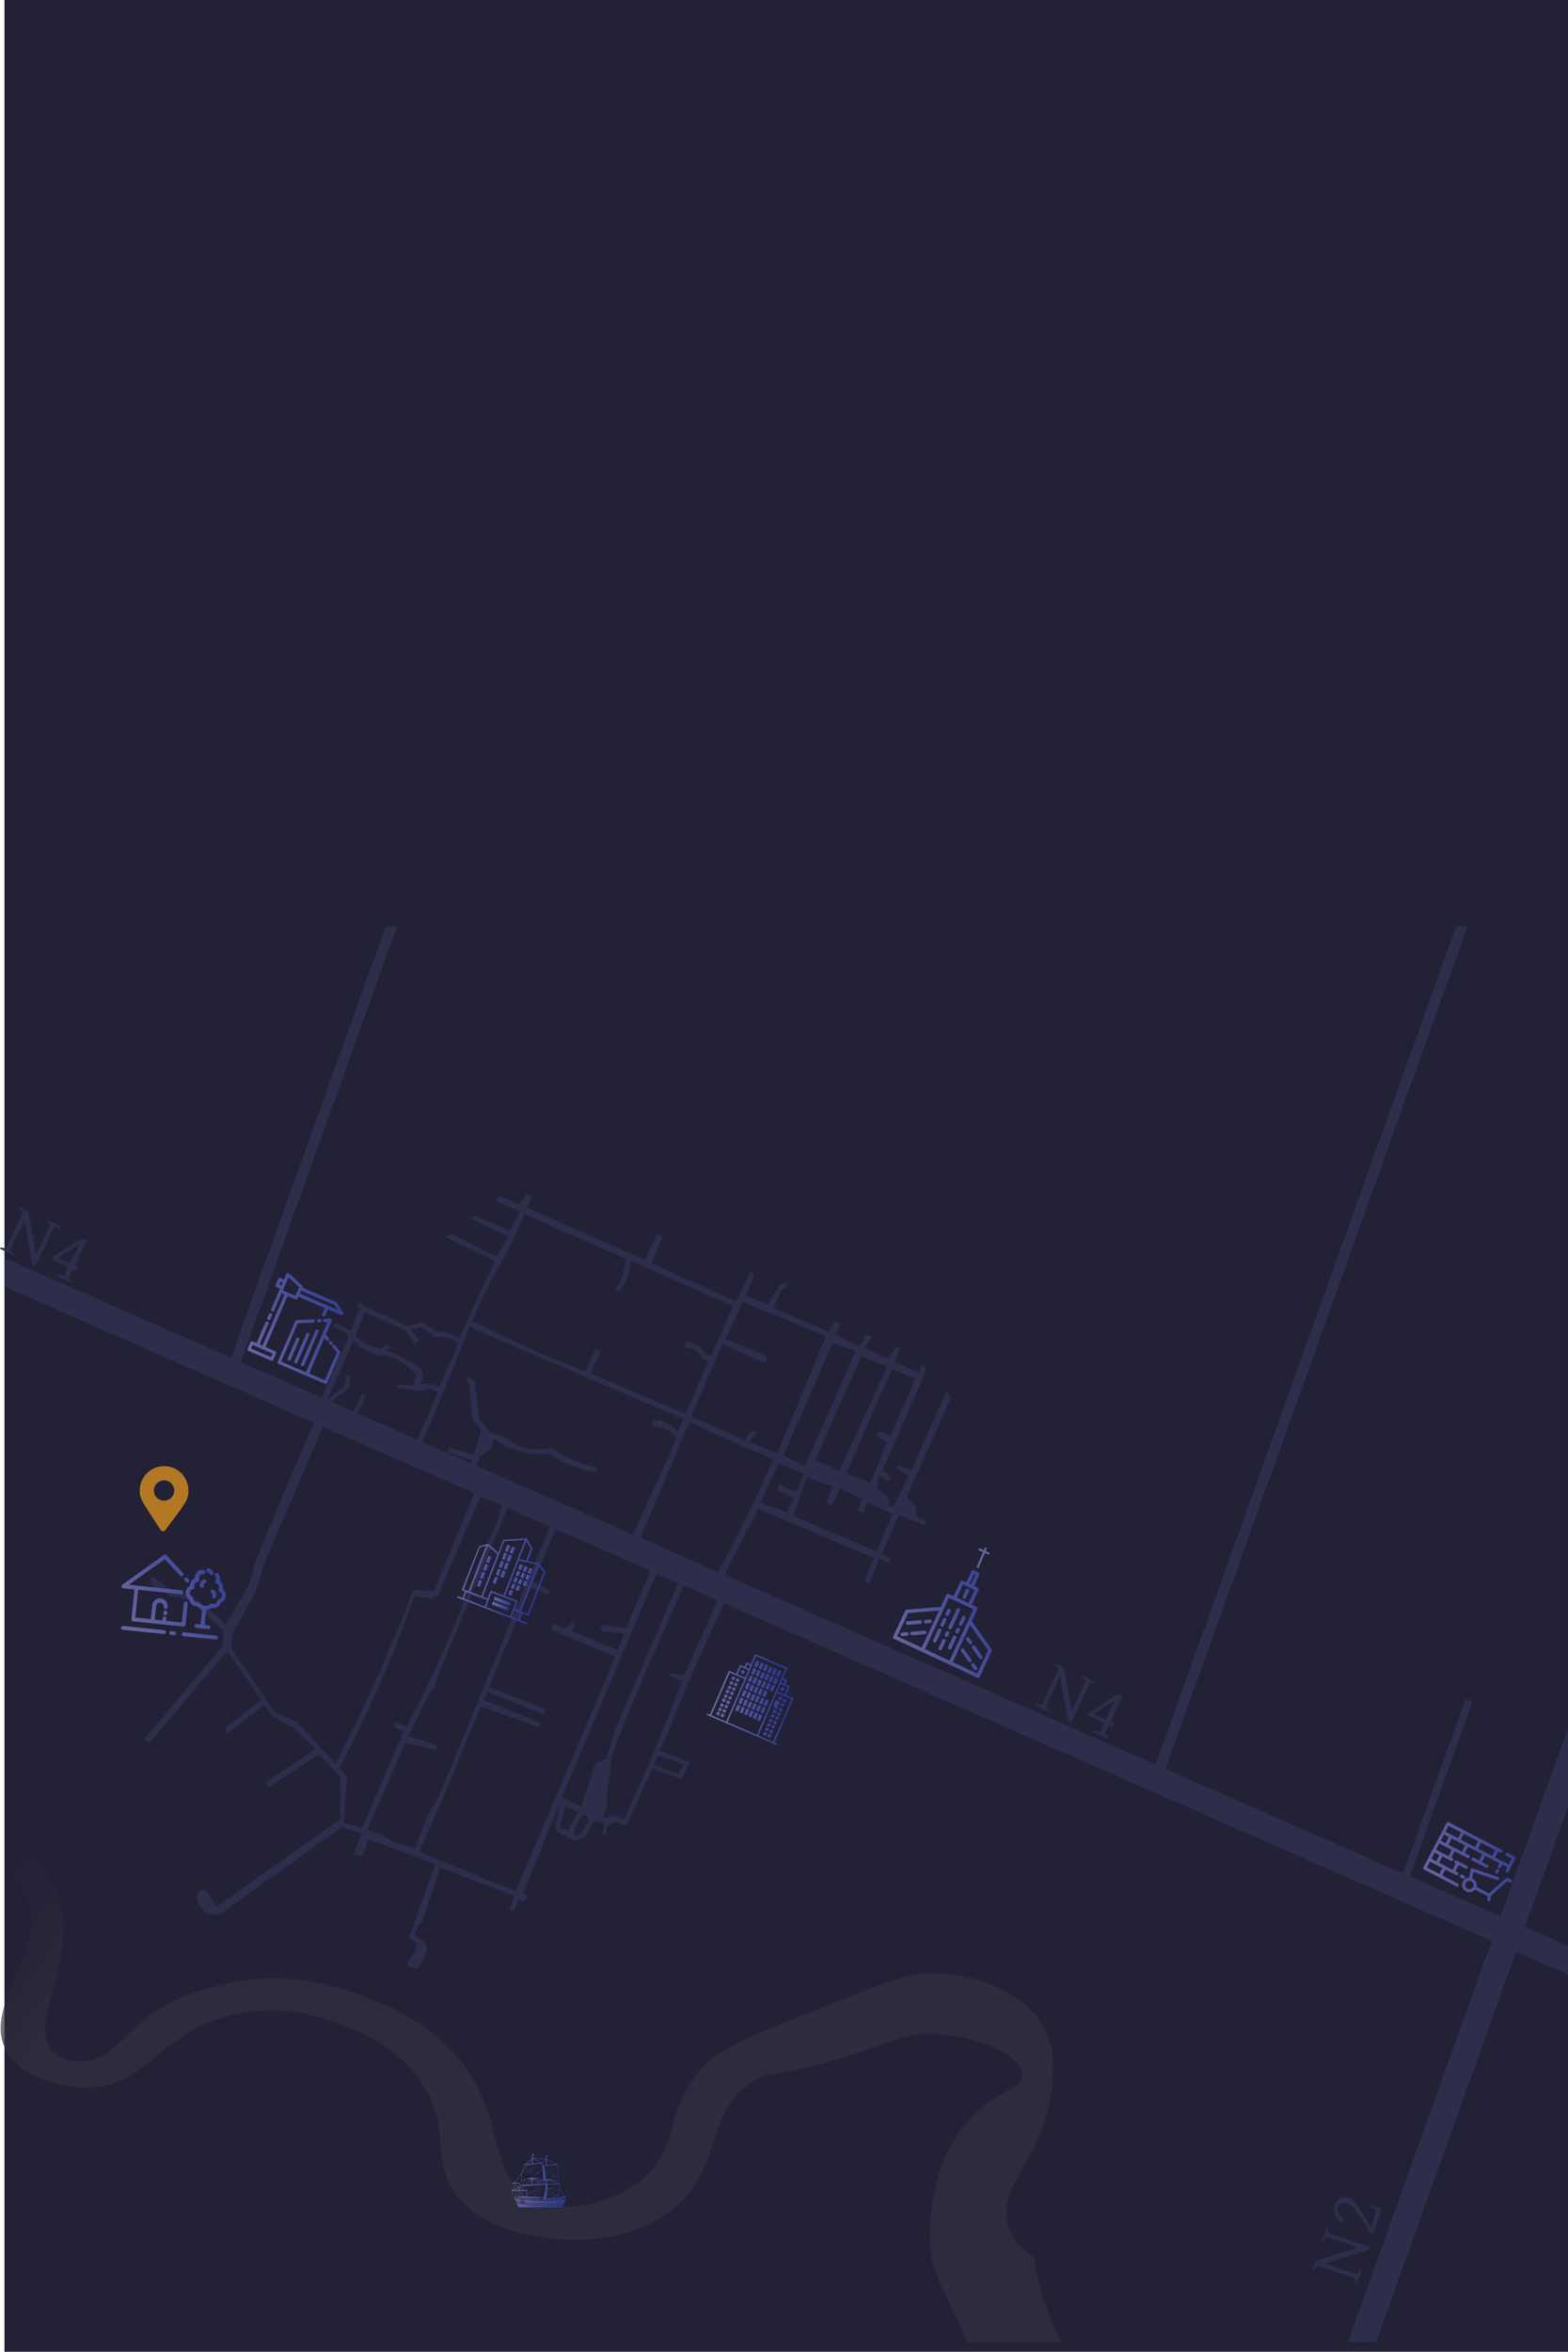 <svg id="Layer_1" data-name="Layer 1" xmlns="http://www.w3.org/2000/svg" xmlns:xlink="http://www.w3.org/1999/xlink" viewBox="0 0 752.13 1127.5"><defs><style>.cls-1{fill:#232136;}.cls-2{fill:#2e2d4c;}.cls-3{opacity:0.9;fill:url(#linear-gradient);}.cls-4{fill:url(#linear-gradient-2);}.cls-5{fill:url(#linear-gradient-3);}.cls-6{fill:url(#linear-gradient-4);}.cls-7{fill:url(#linear-gradient-5);}.cls-8{fill:url(#linear-gradient-6);}.cls-9{fill:url(#linear-gradient-7);}.cls-10{fill:url(#linear-gradient-8);}.cls-11{fill:url(#linear-gradient-9);}.cls-12{fill:url(#linear-gradient-10);}.cls-13{fill:url(#linear-gradient-11);}.cls-14{fill:url(#linear-gradient-12);}.cls-15{fill:url(#linear-gradient-13);}.cls-16{fill:url(#linear-gradient-14);}.cls-17{fill:url(#linear-gradient-15);}.cls-18{fill:url(#linear-gradient-16);}.cls-19{fill:url(#linear-gradient-17);}.cls-20{fill:url(#linear-gradient-18);}.cls-21{fill:url(#linear-gradient-19);}.cls-22{fill:url(#linear-gradient-20);}.cls-23{fill:url(#linear-gradient-21);}.cls-24{fill:url(#linear-gradient-22);}.cls-25{fill:url(#linear-gradient-23);}.cls-26{fill:url(#linear-gradient-24);}.cls-27{fill:url(#linear-gradient-25);}.cls-28{fill:url(#linear-gradient-26);}.cls-29{fill:url(#linear-gradient-27);}.cls-30{fill:url(#linear-gradient-28);}.cls-31{fill:url(#linear-gradient-29);}.cls-32{fill:url(#linear-gradient-30);}.cls-33{fill:url(#linear-gradient-31);}.cls-34{fill:url(#linear-gradient-32);}.cls-35{fill:url(#linear-gradient-33);}.cls-36{fill:url(#linear-gradient-34);}.cls-37{fill:url(#linear-gradient-35);}.cls-38{fill:url(#linear-gradient-36);}.cls-39{fill:url(#linear-gradient-37);}.cls-40{fill:url(#linear-gradient-38);}.cls-41{fill:url(#linear-gradient-39);}.cls-42{fill:url(#linear-gradient-40);}.cls-43{fill:url(#linear-gradient-41);}.cls-44{fill:url(#linear-gradient-42);}.cls-45{fill:url(#linear-gradient-43);}.cls-46{fill:url(#linear-gradient-44);}.cls-47{fill:url(#linear-gradient-45);}.cls-48{fill:url(#linear-gradient-46);}.cls-49{fill:url(#linear-gradient-47);}.cls-50{fill:url(#linear-gradient-48);}.cls-51{fill:url(#linear-gradient-49);}.cls-52{fill:url(#linear-gradient-50);}.cls-53{fill:url(#linear-gradient-51);}.cls-54{fill:url(#linear-gradient-52);}.cls-55{fill:url(#linear-gradient-53);}.cls-56{fill:url(#linear-gradient-54);}.cls-57{fill:url(#linear-gradient-55);}.cls-58{fill:url(#linear-gradient-56);}.cls-59{fill:url(#linear-gradient-57);}.cls-60{fill:url(#linear-gradient-58);}.cls-61{fill:url(#linear-gradient-59);}.cls-62{fill:url(#linear-gradient-60);}.cls-63{fill:url(#linear-gradient-61);}.cls-64{fill:url(#linear-gradient-62);}.cls-65{fill:url(#linear-gradient-63);}.cls-66{fill:url(#linear-gradient-64);}.cls-67{fill:url(#linear-gradient-65);}.cls-68{fill:url(#linear-gradient-66);}.cls-69{fill:url(#linear-gradient-67);}.cls-70{fill:url(#linear-gradient-68);}.cls-71{fill:url(#linear-gradient-69);}.cls-72{fill:url(#linear-gradient-70);}.cls-73{fill:url(#linear-gradient-71);}.cls-74{fill:url(#linear-gradient-72);}.cls-75{fill:url(#linear-gradient-73);}.cls-76{fill:url(#linear-gradient-74);}.cls-77{fill:url(#linear-gradient-75);}.cls-78{fill:url(#linear-gradient-76);}.cls-79{fill:url(#linear-gradient-77);}.cls-80{fill:url(#linear-gradient-78);}.cls-81{fill:url(#linear-gradient-79);}.cls-82{fill:url(#linear-gradient-80);}.cls-83{fill:url(#linear-gradient-81);}.cls-84{fill:url(#linear-gradient-82);}.cls-85{fill:url(#linear-gradient-83);}.cls-86{fill:url(#linear-gradient-84);}.cls-87{fill:url(#linear-gradient-85);}.cls-88{fill:url(#linear-gradient-86);}.cls-89{fill:url(#linear-gradient-87);}.cls-90{fill:url(#linear-gradient-88);}.cls-91{fill:url(#linear-gradient-89);}.cls-92{fill:url(#linear-gradient-90);}.cls-93{fill:url(#linear-gradient-91);}.cls-94{fill:url(#linear-gradient-92);}.cls-95{fill:url(#linear-gradient-93);}.cls-96{fill:url(#linear-gradient-94);}.cls-97{fill:url(#linear-gradient-95);}.cls-98{fill:url(#linear-gradient-96);}.cls-99{fill:url(#linear-gradient-97);}.cls-100{fill:url(#linear-gradient-98);}.cls-101{fill:url(#linear-gradient-99);}.cls-102{fill:url(#linear-gradient-100);}.cls-103{fill:url(#linear-gradient-101);}.cls-104{fill:url(#linear-gradient-102);}.cls-105{fill:url(#linear-gradient-103);}.cls-106{fill:url(#linear-gradient-104);}.cls-107{fill:url(#linear-gradient-105);}.cls-108{fill:url(#linear-gradient-106);}.cls-109{fill:url(#linear-gradient-107);}.cls-110{fill:url(#linear-gradient-108);}.cls-111{fill:url(#linear-gradient-109);}.cls-112{fill:url(#linear-gradient-110);}.cls-113{fill:url(#linear-gradient-111);}.cls-114{fill:url(#linear-gradient-112);}.cls-115{fill:url(#linear-gradient-113);}.cls-116{fill:url(#linear-gradient-114);}.cls-117{fill:url(#linear-gradient-115);}.cls-118{fill:url(#linear-gradient-116);}.cls-119{fill:url(#linear-gradient-117);}.cls-120{fill:url(#linear-gradient-118);}.cls-121{fill:url(#linear-gradient-119);}.cls-122{fill:url(#linear-gradient-120);}.cls-123{fill:url(#linear-gradient-121);}.cls-124{fill:url(#linear-gradient-122);}.cls-125{fill:url(#linear-gradient-123);}.cls-126{fill:url(#linear-gradient-124);}.cls-127{fill:url(#linear-gradient-125);}.cls-128{fill:url(#linear-gradient-126);}.cls-129{fill:url(#linear-gradient-127);}.cls-130{fill:url(#linear-gradient-128);}.cls-131{fill:url(#linear-gradient-129);}.cls-132{fill:url(#linear-gradient-130);}.cls-133{fill:url(#linear-gradient-131);}.cls-134{fill:url(#linear-gradient-132);}.cls-135{fill:url(#linear-gradient-133);}.cls-136{fill:url(#linear-gradient-134);}.cls-137{fill:url(#linear-gradient-135);}.cls-138{fill:url(#linear-gradient-136);}.cls-139{fill:url(#linear-gradient-137);}.cls-140{fill:url(#linear-gradient-138);}.cls-141{fill:url(#linear-gradient-139);}.cls-142{fill:url(#linear-gradient-140);}.cls-143{fill:url(#linear-gradient-141);}.cls-144{fill:url(#linear-gradient-142);}.cls-145{fill:url(#linear-gradient-143);}.cls-146{fill:url(#linear-gradient-144);}.cls-147{fill:url(#linear-gradient-145);}.cls-148{fill:url(#linear-gradient-146);}.cls-149{fill:url(#linear-gradient-147);}.cls-150{fill:url(#linear-gradient-148);}.cls-151{fill:url(#linear-gradient-149);}.cls-152{fill:url(#linear-gradient-150);}.cls-153{fill:url(#linear-gradient-151);}.cls-154{fill:url(#linear-gradient-152);}.cls-155{fill:url(#linear-gradient-153);}.cls-156{fill:url(#linear-gradient-154);}.cls-157{fill:none;stroke:#66669e;stroke-miterlimit:10;}.cls-158{fill:url(#linear-gradient-155);}.cls-159{fill:url(#linear-gradient-156);}.cls-160{fill:url(#linear-gradient-157);}.cls-161{fill:url(#linear-gradient-158);}.cls-162{fill:url(#linear-gradient-159);}.cls-163{fill:url(#linear-gradient-160);}.cls-164{fill:url(#linear-gradient-161);}.cls-165{fill:url(#linear-gradient-162);}.cls-166{fill:url(#linear-gradient-163);}.cls-167{fill:url(#linear-gradient-164);}.cls-168{fill:#b27824;}</style><linearGradient id="linear-gradient" x1="26.72" y1="1027.3" x2="386.13" y2="1278.57" gradientUnits="userSpaceOnUse"><stop offset="0" stop-color="#232136" stop-opacity="0"/><stop offset="0.2" stop-color="#2e2e3d"/></linearGradient><linearGradient id="linear-gradient-2" x1="262.2" y1="1258.7" x2="264.73" y2="1258.7" gradientUnits="userSpaceOnUse"><stop offset="0" stop-color="#66669e"/><stop offset="1" stop-color="#2b3990"/></linearGradient><linearGradient id="linear-gradient-3" x1="253.65" y1="1258.49" x2="259.32" y2="1258.49" xlink:href="#linear-gradient-2"/><linearGradient id="linear-gradient-4" x1="262.05" y1="1250.32" x2="265.33" y2="1250.32" xlink:href="#linear-gradient-2"/><linearGradient id="linear-gradient-5" x1="263.7" y1="1250.3" x2="265.41" y2="1250.3" xlink:href="#linear-gradient-2"/><linearGradient id="linear-gradient-6" x1="249.42" y1="1247.11" x2="256.53" y2="1247.11" xlink:href="#linear-gradient-2"/><linearGradient id="linear-gradient-7" x1="251.36" y1="1247.84" x2="255.88" y2="1247.84" xlink:href="#linear-gradient-2"/><linearGradient id="linear-gradient-8" x1="253.88" y1="1248.66" x2="258.36" y2="1248.66" xlink:href="#linear-gradient-2"/><linearGradient id="linear-gradient-9" x1="255.7" y1="1248.93" x2="257.23" y2="1248.93" xlink:href="#linear-gradient-2"/><linearGradient id="linear-gradient-10" x1="245.05" y1="1258.59" x2="249.68" y2="1258.59" xlink:href="#linear-gradient-2"/><linearGradient id="linear-gradient-11" x1="247.18" y1="1258.62" x2="249.66" y2="1258.62" xlink:href="#linear-gradient-2"/><linearGradient id="linear-gradient-12" x1="244.67" y1="1254.52" x2="247.32" y2="1254.52" xlink:href="#linear-gradient-2"/><linearGradient id="linear-gradient-13" x1="264.21" y1="1260.03" x2="265.7" y2="1260.03" xlink:href="#linear-gradient-2"/><linearGradient id="linear-gradient-14" x1="243.87" y1="1252.35" x2="269.71" y2="1252.35" xlink:href="#linear-gradient-2"/><linearGradient id="linear-gradient-15" x1="343.76" y1="1023.71" x2="372.72" y2="1021.16" xlink:href="#linear-gradient-2"/><linearGradient id="linear-gradient-16" x1="342.35" y1="1007.64" x2="371.31" y2="1005.1" gradientTransform="translate(1143.3 273.93) rotate(66.69)" xlink:href="#linear-gradient-2"/><linearGradient id="linear-gradient-17" x1="342.26" y1="1006.56" x2="371.21" y2="1004.01" gradientTransform="translate(1141.18 275.3) rotate(66.69)" xlink:href="#linear-gradient-2"/><linearGradient id="linear-gradient-18" x1="342.45" y1="1008.73" x2="371.4" y2="1006.18" gradientTransform="translate(1145.41 272.54) rotate(66.69)" xlink:href="#linear-gradient-2"/><linearGradient id="linear-gradient-19" x1="342.54" y1="1009.82" x2="371.5" y2="1007.27" gradientTransform="translate(1147.53 271.15) rotate(66.69)" xlink:href="#linear-gradient-2"/><linearGradient id="linear-gradient-20" x1="342.64" y1="1010.9" x2="371.6" y2="1008.36" gradientTransform="translate(1149.63 269.76) rotate(66.69)" xlink:href="#linear-gradient-2"/><linearGradient id="linear-gradient-21" x1="342.73" y1="1011.99" x2="371.69" y2="1009.44" gradientTransform="translate(1151.74 268.38) rotate(66.69)" xlink:href="#linear-gradient-2"/><linearGradient id="linear-gradient-22" x1="342.65" y1="1011" x2="371.6" y2="1008.45" gradientTransform="translate(1145.6 277.43) rotate(66.69)" xlink:href="#linear-gradient-2"/><linearGradient id="linear-gradient-23" x1="342.55" y1="1009.91" x2="371.51" y2="1007.37" gradientTransform="translate(1143.5 278.83) rotate(66.69)" xlink:href="#linear-gradient-2"/><linearGradient id="linear-gradient-24" x1="342.74" y1="1012.08" x2="371.7" y2="1009.54" gradientTransform="translate(1147.7 276.03) rotate(66.68)" xlink:href="#linear-gradient-2"/><linearGradient id="linear-gradient-25" x1="342.84" y1="1013.17" x2="371.79" y2="1010.63" gradientTransform="translate(1149.84 274.66) rotate(66.69)" xlink:href="#linear-gradient-2"/><linearGradient id="linear-gradient-26" x1="342.93" y1="1014.26" x2="371.89" y2="1011.71" gradientTransform="translate(1151.93 273.26) rotate(66.69)" xlink:href="#linear-gradient-2"/><linearGradient id="linear-gradient-27" x1="343.03" y1="1015.34" x2="371.99" y2="1012.8" gradientTransform="translate(1154.04 271.88) rotate(66.69)" xlink:href="#linear-gradient-2"/><linearGradient id="linear-gradient-28" x1="342.94" y1="1014.36" x2="371.9" y2="1011.81" gradientTransform="translate(1147.91 280.95) rotate(66.69)" xlink:href="#linear-gradient-2"/><linearGradient id="linear-gradient-29" x1="342.85" y1="1013.27" x2="371.8" y2="1010.73" gradientTransform="translate(1145.82 282.35) rotate(66.69)" xlink:href="#linear-gradient-2"/><linearGradient id="linear-gradient-30" x1="343.04" y1="1015.44" x2="371.99" y2="1012.9" gradientTransform="translate(1150.01 279.55) rotate(66.68)" xlink:href="#linear-gradient-2"/><linearGradient id="linear-gradient-31" x1="343.13" y1="1016.53" x2="372.09" y2="1013.99" gradientTransform="translate(1152.15 278.18) rotate(66.69)" xlink:href="#linear-gradient-2"/><linearGradient id="linear-gradient-32" x1="343.23" y1="1017.62" x2="372.19" y2="1015.07" gradientTransform="translate(1154.25 276.78) rotate(66.69)" xlink:href="#linear-gradient-2"/><linearGradient id="linear-gradient-33" x1="343.32" y1="1018.7" x2="372.28" y2="1016.16" gradientTransform="translate(1156.36 275.39) rotate(66.69)" xlink:href="#linear-gradient-2"/><linearGradient id="linear-gradient-34" x1="343.4" y1="1019.53" x2="372.35" y2="1016.98" gradientTransform="translate(1159.65 271.21) rotate(66.69)" xlink:href="#linear-gradient-2"/><linearGradient id="linear-gradient-35" x1="343.78" y1="1023.93" x2="372.74" y2="1021.38" gradientTransform="translate(1163.13 274.97) rotate(66.69)" xlink:href="#linear-gradient-2"/><linearGradient id="linear-gradient-36" x1="343.88" y1="1025.01" x2="372.84" y2="1022.47" gradientTransform="translate(1165.25 273.59) rotate(66.69)" xlink:href="#linear-gradient-2"/><linearGradient id="linear-gradient-37" x1="343.96" y1="1025.94" x2="372.92" y2="1023.39" gradientTransform="translate(1164.52 277.08) rotate(66.69)" xlink:href="#linear-gradient-2"/><linearGradient id="linear-gradient-38" x1="344.05" y1="1027.03" x2="373.01" y2="1024.48" gradientTransform="translate(1166.64 275.7) rotate(66.69)" xlink:href="#linear-gradient-2"/><linearGradient id="linear-gradient-39" x1="344.14" y1="1027.95" x2="373.09" y2="1025.4" gradientTransform="translate(1165.91 279.19) rotate(66.69)" xlink:href="#linear-gradient-2"/><linearGradient id="linear-gradient-40" x1="344.23" y1="1029.04" x2="373.19" y2="1026.49" gradientTransform="translate(1168.01 277.78) rotate(66.68)" xlink:href="#linear-gradient-2"/><linearGradient id="linear-gradient-41" x1="344.31" y1="1029.96" x2="373.27" y2="1027.42" gradientTransform="translate(1167.29 281.29) rotate(66.69)" xlink:href="#linear-gradient-2"/><linearGradient id="linear-gradient-42" x1="344.41" y1="1031.05" x2="373.37" y2="1028.5" gradientTransform="translate(1169.39 279.89) rotate(66.68)" xlink:href="#linear-gradient-2"/><linearGradient id="linear-gradient-43" x1="344.49" y1="1031.98" x2="373.45" y2="1029.44" gradientTransform="translate(1168.69 283.41) rotate(66.69)" xlink:href="#linear-gradient-2"/><linearGradient id="linear-gradient-44" x1="344.59" y1="1033.07" x2="373.54" y2="1030.53" gradientTransform="translate(1170.81 282.04) rotate(66.69)" xlink:href="#linear-gradient-2"/><linearGradient id="linear-gradient-45" x1="344.67" y1="1034" x2="373.63" y2="1031.45" gradientTransform="translate(1170.07 285.52) rotate(66.69)" xlink:href="#linear-gradient-2"/><linearGradient id="linear-gradient-46" x1="344.76" y1="1035.08" x2="373.72" y2="1032.54" gradientTransform="translate(1172.21 284.15) rotate(66.69)" xlink:href="#linear-gradient-2"/><linearGradient id="linear-gradient-47" x1="344.84" y1="1036.01" x2="373.8" y2="1033.46" gradientTransform="translate(1171.46 287.63) rotate(66.69)" xlink:href="#linear-gradient-2"/><linearGradient id="linear-gradient-48" x1="344.94" y1="1037.1" x2="373.9" y2="1034.55" gradientTransform="translate(1173.59 286.25) rotate(66.69)" xlink:href="#linear-gradient-2"/><linearGradient id="linear-gradient-49" x1="345.02" y1="1038.02" x2="373.98" y2="1035.48" gradientTransform="translate(1172.85 289.73) rotate(66.69)" xlink:href="#linear-gradient-2"/><linearGradient id="linear-gradient-50" x1="345.12" y1="1039.11" x2="374.07" y2="1036.56" gradientTransform="translate(1174.95 288.33) rotate(66.68)" xlink:href="#linear-gradient-2"/><linearGradient id="linear-gradient-51" x1="345.2" y1="1040.04" x2="374.16" y2="1037.49" gradientTransform="translate(1174.24 291.85) rotate(66.69)" xlink:href="#linear-gradient-2"/><linearGradient id="linear-gradient-52" x1="345.29" y1="1041.13" x2="374.25" y2="1038.58" gradientTransform="translate(1176.36 290.47) rotate(66.69)" xlink:href="#linear-gradient-2"/><linearGradient id="linear-gradient-53" x1="342.54" y1="1009.75" x2="371.49" y2="1007.21" gradientTransform="translate(1140.66 283.7) rotate(66.69)" xlink:href="#linear-gradient-2"/><linearGradient id="linear-gradient-54" x1="342.86" y1="1013.42" x2="371.82" y2="1010.88" gradientTransform="translate(1142.74 288.39) rotate(66.69)" xlink:href="#linear-gradient-2"/><linearGradient id="linear-gradient-55" x1="342.76" y1="1012.34" x2="371.72" y2="1009.79" gradientTransform="translate(1140.62 289.78) rotate(66.69)" xlink:href="#linear-gradient-2"/><linearGradient id="linear-gradient-56" x1="343.04" y1="1015.44" x2="371.99" y2="1012.89" gradientTransform="translate(1144.12 290.5) rotate(66.69)" xlink:href="#linear-gradient-2"/><linearGradient id="linear-gradient-57" x1="342.94" y1="1014.35" x2="371.9" y2="1011.8" gradientTransform="translate(1142 291.88) rotate(66.68)" xlink:href="#linear-gradient-2"/><linearGradient id="linear-gradient-58" x1="343.21" y1="1017.45" x2="372.17" y2="1014.9" gradientTransform="translate(1145.51 292.61) rotate(66.69)" xlink:href="#linear-gradient-2"/><linearGradient id="linear-gradient-59" x1="343.12" y1="1016.36" x2="372.08" y2="1013.82" gradientTransform="translate(1143.39 293.98) rotate(66.68)" xlink:href="#linear-gradient-2"/><linearGradient id="linear-gradient-60" x1="343.39" y1="1019.46" x2="372.35" y2="1016.92" gradientTransform="translate(1146.9 294.71) rotate(66.69)" xlink:href="#linear-gradient-2"/><linearGradient id="linear-gradient-61" x1="343.29" y1="1018.37" x2="372.25" y2="1015.83" gradientTransform="translate(1144.8 296.12) rotate(66.69)" xlink:href="#linear-gradient-2"/><linearGradient id="linear-gradient-62" x1="343.57" y1="1021.48" x2="372.53" y2="1018.94" gradientTransform="translate(1148.29 296.83) rotate(66.69)" xlink:href="#linear-gradient-2"/><linearGradient id="linear-gradient-63" x1="343.47" y1="1020.4" x2="372.43" y2="1017.85" gradientTransform="translate(1146.17 298.21) rotate(66.68)" xlink:href="#linear-gradient-2"/><linearGradient id="linear-gradient-64" x1="343.74" y1="1023.5" x2="372.7" y2="1020.95" gradientTransform="translate(1149.68 298.94) rotate(66.69)" xlink:href="#linear-gradient-2"/><linearGradient id="linear-gradient-65" x1="343.65" y1="1022.41" x2="372.61" y2="1019.86" gradientTransform="translate(1147.56 300.33) rotate(66.69)" xlink:href="#linear-gradient-2"/><linearGradient id="linear-gradient-66" x1="343.92" y1="1025.51" x2="372.88" y2="1022.96" gradientTransform="translate(1151.06 301.05) rotate(66.69)" xlink:href="#linear-gradient-2"/><linearGradient id="linear-gradient-67" x1="343.83" y1="1024.42" x2="372.78" y2="1021.87" gradientTransform="translate(1148.94 302.42) rotate(66.68)" xlink:href="#linear-gradient-2"/><linearGradient id="linear-gradient-68" x1="344.1" y1="1027.52" x2="373.06" y2="1024.97" gradientTransform="translate(1152.45 303.15) rotate(66.69)" xlink:href="#linear-gradient-2"/><linearGradient id="linear-gradient-69" x1="344" y1="1026.43" x2="372.96" y2="1023.89" gradientTransform="translate(1150.33 304.53) rotate(66.68)" xlink:href="#linear-gradient-2"/><linearGradient id="linear-gradient-70" x1="344.28" y1="1029.54" x2="373.23" y2="1026.99" gradientTransform="translate(1153.84 305.27) rotate(66.69)" xlink:href="#linear-gradient-2"/><linearGradient id="linear-gradient-71" x1="344.18" y1="1028.45" x2="373.14" y2="1025.9" gradientTransform="translate(1151.74 306.67) rotate(66.69)" xlink:href="#linear-gradient-2"/><linearGradient id="linear-gradient-72" x1="343.24" y1="1017.72" x2="372.19" y2="1015.17" gradientTransform="translate(1150.24 284.48) rotate(66.69)" xlink:href="#linear-gradient-2"/><linearGradient id="linear-gradient-73" x1="343.14" y1="1016.63" x2="372.1" y2="1014.08" gradientTransform="translate(1148.12 285.85) rotate(66.69)" xlink:href="#linear-gradient-2"/><linearGradient id="linear-gradient-74" x1="343.33" y1="1018.8" x2="372.29" y2="1016.25" gradientTransform="translate(1152.35 283.09) rotate(66.69)" xlink:href="#linear-gradient-2"/><linearGradient id="linear-gradient-75" x1="343.43" y1="1019.89" x2="372.39" y2="1017.35" gradientTransform="translate(1154.47 281.7) rotate(66.69)" xlink:href="#linear-gradient-2"/><linearGradient id="linear-gradient-76" x1="343.52" y1="1020.98" x2="372.48" y2="1018.43" gradientTransform="translate(1156.56 280.3) rotate(66.69)" xlink:href="#linear-gradient-2"/><linearGradient id="linear-gradient-77" x1="343.62" y1="1022.06" x2="372.58" y2="1019.52" gradientTransform="translate(1158.68 278.92) rotate(66.69)" xlink:href="#linear-gradient-2"/><linearGradient id="linear-gradient-78" x1="343.53" y1="1021.07" x2="372.49" y2="1018.52" gradientTransform="translate(1152.54 287.98) rotate(66.69)" xlink:href="#linear-gradient-2"/><linearGradient id="linear-gradient-79" x1="343.44" y1="1019.98" x2="372.39" y2="1017.44" gradientTransform="translate(1150.44 289.38) rotate(66.69)" xlink:href="#linear-gradient-2"/><linearGradient id="linear-gradient-80" x1="343.63" y1="1022.15" x2="372.58" y2="1019.61" gradientTransform="translate(1154.64 286.58) rotate(66.68)" xlink:href="#linear-gradient-2"/><linearGradient id="linear-gradient-81" x1="343.72" y1="1023.24" x2="372.68" y2="1020.7" gradientTransform="translate(1156.79 285.22) rotate(66.69)" xlink:href="#linear-gradient-2"/><linearGradient id="linear-gradient-82" x1="343.82" y1="1024.33" x2="372.78" y2="1021.78" gradientTransform="translate(1158.87 283.81) rotate(66.69)" xlink:href="#linear-gradient-2"/><linearGradient id="linear-gradient-83" x1="343.91" y1="1025.42" x2="372.87" y2="1022.87" gradientTransform="translate(1160.98 282.42) rotate(66.69)" xlink:href="#linear-gradient-2"/><linearGradient id="linear-gradient-84" x1="343.83" y1="1024.43" x2="372.78" y2="1021.88" gradientTransform="translate(1154.85 291.5) rotate(66.69)" xlink:href="#linear-gradient-2"/><linearGradient id="linear-gradient-85" x1="343.73" y1="1023.34" x2="372.69" y2="1020.8" gradientTransform="translate(1152.75 292.88) rotate(66.69)" xlink:href="#linear-gradient-2"/><linearGradient id="linear-gradient-86" x1="343.92" y1="1025.51" x2="372.88" y2="1022.97" gradientTransform="translate(1156.95 290.1) rotate(66.68)" xlink:href="#linear-gradient-2"/><linearGradient id="linear-gradient-87" x1="344.02" y1="1026.6" x2="372.98" y2="1024.06" gradientTransform="translate(1159.09 288.73) rotate(66.69)" xlink:href="#linear-gradient-2"/><linearGradient id="linear-gradient-88" x1="344.11" y1="1027.69" x2="373.07" y2="1025.14" gradientTransform="translate(1161.19 287.33) rotate(66.69)" xlink:href="#linear-gradient-2"/><linearGradient id="linear-gradient-89" x1="344.21" y1="1028.77" x2="373.17" y2="1026.23" gradientTransform="translate(1163.3 285.94) rotate(66.69)" xlink:href="#linear-gradient-2"/><linearGradient id="linear-gradient-90" x1="344.12" y1="1027.79" x2="373.08" y2="1025.24" gradientTransform="translate(1157.17 295.02) rotate(66.69)" xlink:href="#linear-gradient-2"/><linearGradient id="linear-gradient-91" x1="344.03" y1="1026.7" x2="372.98" y2="1024.16" gradientTransform="translate(1155.06 296.4) rotate(66.69)" xlink:href="#linear-gradient-2"/><linearGradient id="linear-gradient-92" x1="344.22" y1="1028.87" x2="373.17" y2="1026.33" gradientTransform="translate(1159.28 293.63) rotate(66.69)" xlink:href="#linear-gradient-2"/><linearGradient id="linear-gradient-93" x1="344.31" y1="1029.96" x2="373.27" y2="1027.42" gradientTransform="translate(1161.4 292.24) rotate(66.69)" xlink:href="#linear-gradient-2"/><linearGradient id="linear-gradient-94" x1="344.41" y1="1031.05" x2="373.37" y2="1028.5" gradientTransform="translate(1163.51 290.85) rotate(66.69)" xlink:href="#linear-gradient-2"/><linearGradient id="linear-gradient-95" x1="344.5" y1="1032.13" x2="373.46" y2="1029.59" gradientTransform="translate(1165.61 289.46) rotate(66.69)" xlink:href="#linear-gradient-2"/><linearGradient id="linear-gradient-96" x1="854.44" y1="1149.04" x2="898.84" y2="1117.36" gradientTransform="translate(452.2 -298.92) rotate(27.42)" xlink:href="#linear-gradient-2"/><linearGradient id="linear-gradient-97" x1="844.91" y1="1135.68" x2="889.32" y2="1104" gradientTransform="translate(452.2 -298.92) rotate(27.42)" xlink:href="#linear-gradient-2"/><linearGradient id="linear-gradient-98" x1="851.42" y1="1144.81" x2="895.83" y2="1113.13" gradientTransform="translate(452.2 -298.92) rotate(27.42)" xlink:href="#linear-gradient-2"/><linearGradient id="linear-gradient-99" x1="851.34" y1="1144.7" x2="895.75" y2="1113.02" gradientTransform="translate(452.2 -298.92) rotate(27.42)" xlink:href="#linear-gradient-2"/><linearGradient id="linear-gradient-100" x1="350.25" y1="966.22" x2="386.3" y2="966.22" gradientTransform="matrix(0.93, 0.36, -0.36, 0.93, 245.13, -72.64)" xlink:href="#linear-gradient-2"/><linearGradient id="linear-gradient-101" x1="363.77" y1="954.76" x2="365.4" y2="954.76" gradientTransform="translate(1196.73 584.77) rotate(90)" xlink:href="#linear-gradient-2"/><linearGradient id="linear-gradient-102" x1="366.22" y1="954.76" x2="367.86" y2="954.76" gradientTransform="translate(1199.02 583.2) rotate(90)" xlink:href="#linear-gradient-2"/><linearGradient id="linear-gradient-103" x1="363.77" y1="958.85" x2="365.4" y2="958.85" gradientTransform="translate(1199.35 588.59) rotate(90)" xlink:href="#linear-gradient-2"/><linearGradient id="linear-gradient-104" x1="366.22" y1="958.85" x2="367.86" y2="958.85" gradientTransform="translate(1201.64 587.01) rotate(90)" xlink:href="#linear-gradient-2"/><linearGradient id="linear-gradient-105" x1="363.77" y1="962.95" x2="365.4" y2="962.95" gradientTransform="translate(1201.98 592.42) rotate(90)" xlink:href="#linear-gradient-2"/><linearGradient id="linear-gradient-106" x1="366.22" y1="962.95" x2="367.86" y2="962.95" gradientTransform="translate(1204.27 590.84) rotate(90)" xlink:href="#linear-gradient-2"/><linearGradient id="linear-gradient-107" x1="363.77" y1="967.04" x2="365.4" y2="967.04" gradientTransform="translate(1204.6 596.23) rotate(90)" xlink:href="#linear-gradient-2"/><linearGradient id="linear-gradient-108" x1="357.22" y1="962.95" x2="358.86" y2="962.95" gradientTransform="translate(1195.87 596.61) rotate(90)" xlink:href="#linear-gradient-2"/><linearGradient id="linear-gradient-109" x1="357.22" y1="967.04" x2="358.86" y2="967.04" gradientTransform="translate(1198.49 600.42) rotate(90)" xlink:href="#linear-gradient-2"/><linearGradient id="linear-gradient-110" x1="357.22" y1="971.14" x2="358.86" y2="971.14" gradientTransform="translate(1201.11 604.25) rotate(90)" xlink:href="#linear-gradient-2"/><linearGradient id="linear-gradient-111" x1="357.22" y1="975.24" x2="358.86" y2="975.24" gradientTransform="translate(1203.74 608.07) rotate(90)" xlink:href="#linear-gradient-2"/><linearGradient id="linear-gradient-112" x1="366.22" y1="967.04" x2="367.86" y2="967.04" gradientTransform="translate(1206.89 594.66) rotate(90)" xlink:href="#linear-gradient-2"/><linearGradient id="linear-gradient-113" x1="372.78" y1="960.9" x2="374.41" y2="960.9" gradientTransform="translate(1209.07 584.73) rotate(90)" xlink:href="#linear-gradient-2"/><linearGradient id="linear-gradient-114" x1="375.23" y1="960.9" x2="376.87" y2="960.9" gradientTransform="translate(1211.36 583.16) rotate(90)" xlink:href="#linear-gradient-2"/><linearGradient id="linear-gradient-115" x1="377.69" y1="960.9" x2="379.32" y2="960.9" gradientTransform="translate(1213.65 581.59) rotate(90)" xlink:href="#linear-gradient-2"/><linearGradient id="linear-gradient-116" x1="372.78" y1="964.18" x2="374.41" y2="964.18" gradientTransform="translate(1211.17 587.79) rotate(90)" xlink:href="#linear-gradient-2"/><linearGradient id="linear-gradient-117" x1="375.23" y1="964.18" x2="376.87" y2="964.18" gradientTransform="translate(1213.46 586.22) rotate(90)" xlink:href="#linear-gradient-2"/><linearGradient id="linear-gradient-118" x1="377.69" y1="964.18" x2="379.32" y2="964.18" gradientTransform="translate(1215.75 584.65) rotate(90)" xlink:href="#linear-gradient-2"/><linearGradient id="linear-gradient-119" x1="372.78" y1="967.45" x2="374.41" y2="967.45" gradientTransform="translate(1213.27 590.84) rotate(90)" xlink:href="#linear-gradient-2"/><linearGradient id="linear-gradient-120" x1="375.23" y1="967.45" x2="376.87" y2="967.45" gradientTransform="translate(1215.56 589.27) rotate(90)" xlink:href="#linear-gradient-2"/><linearGradient id="linear-gradient-121" x1="377.69" y1="967.45" x2="379.32" y2="967.45" gradientTransform="translate(1217.85 587.7) rotate(90)" xlink:href="#linear-gradient-2"/><linearGradient id="linear-gradient-122" x1="372.78" y1="970.73" x2="374.41" y2="970.73" gradientTransform="translate(1215.37 593.9) rotate(90)" xlink:href="#linear-gradient-2"/><linearGradient id="linear-gradient-123" x1="375.23" y1="970.73" x2="376.87" y2="970.73" gradientTransform="translate(1217.66 592.33) rotate(90)" xlink:href="#linear-gradient-2"/><linearGradient id="linear-gradient-124" x1="372.78" y1="974.01" x2="374.41" y2="974.01" gradientTransform="translate(1217.47 596.96) rotate(90)" xlink:href="#linear-gradient-2"/><linearGradient id="linear-gradient-125" x1="363.77" y1="971.14" x2="365.4" y2="971.14" gradientTransform="translate(1207.22 600.06) rotate(90)" xlink:href="#linear-gradient-2"/><linearGradient id="linear-gradient-126" x1="367.04" y1="979.33" x2="375.23" y2="979.33" gradientTransform="translate(1218.58 603.5) rotate(90)" xlink:href="#linear-gradient-2"/><linearGradient id="linear-gradient-127" x1="367.04" y1="981.78" x2="375.23" y2="981.78" gradientTransform="translate(1220.15 605.79) rotate(90)" xlink:href="#linear-gradient-2"/><linearGradient id="linear-gradient-128" x1="278.63" y1="844.8" x2="321.14" y2="806.34" gradientTransform="translate(198.89 -21.37) rotate(23.35)" xlink:href="#linear-gradient-2"/><linearGradient id="linear-gradient-129" x1="269.93" y1="835.17" x2="312.43" y2="796.71" gradientTransform="translate(198.89 -21.37) rotate(23.35)" xlink:href="#linear-gradient-2"/><linearGradient id="linear-gradient-130" x1="277.9" y1="843.99" x2="320.41" y2="805.53" gradientTransform="translate(198.89 -21.37) rotate(23.35)" xlink:href="#linear-gradient-2"/><linearGradient id="linear-gradient-131" x1="263.55" y1="828.13" x2="306.06" y2="789.67" gradientTransform="translate(198.89 -21.37) rotate(23.35)" xlink:href="#linear-gradient-2"/><linearGradient id="linear-gradient-132" x1="264.67" y1="829.37" x2="307.18" y2="790.91" gradientTransform="translate(198.89 -21.37) rotate(23.35)" xlink:href="#linear-gradient-2"/><linearGradient id="linear-gradient-133" x1="275.86" y1="841.73" x2="318.37" y2="803.28" gradientTransform="translate(198.89 -21.37) rotate(23.35)" xlink:href="#linear-gradient-2"/><linearGradient id="linear-gradient-134" x1="276.46" y1="842.39" x2="318.96" y2="803.93" gradientTransform="translate(198.89 -21.37) rotate(23.35)" xlink:href="#linear-gradient-2"/><linearGradient id="linear-gradient-135" x1="277.19" y1="843.2" x2="319.69" y2="804.74" gradientTransform="translate(198.89 -21.37) rotate(23.35)" xlink:href="#linear-gradient-2"/><linearGradient id="linear-gradient-136" x1="612.47" y1="1047.4" x2="659.93" y2="1003.41" gradientTransform="translate(314.96 -209.98) rotate(25.01)" xlink:href="#linear-gradient-2"/><linearGradient id="linear-gradient-137" x1="617.02" y1="1052.31" x2="664.48" y2="1008.32" gradientTransform="translate(314.96 -209.98) rotate(25.01)" xlink:href="#linear-gradient-2"/><linearGradient id="linear-gradient-138" x1="621.35" y1="1056.98" x2="668.81" y2="1012.99" gradientTransform="translate(314.96 -209.98) rotate(25.01)" xlink:href="#linear-gradient-2"/><linearGradient id="linear-gradient-139" x1="625.58" y1="1061.55" x2="673.05" y2="1017.56" gradientTransform="translate(314.96 -209.98) rotate(25.01)" xlink:href="#linear-gradient-2"/><linearGradient id="linear-gradient-140" x1="621.25" y1="1056.88" x2="668.72" y2="1012.89" gradientTransform="translate(314.96 -209.98) rotate(25.01)" xlink:href="#linear-gradient-2"/><linearGradient id="linear-gradient-141" x1="606.91" y1="1041.4" x2="654.38" y2="997.41" gradientTransform="translate(314.96 -209.98) rotate(25.01)" xlink:href="#linear-gradient-2"/><linearGradient id="linear-gradient-142" x1="605.87" y1="1040.28" x2="653.34" y2="996.3" gradientTransform="translate(314.96 -209.98) rotate(25.01)" xlink:href="#linear-gradient-2"/><linearGradient id="linear-gradient-143" x1="608.54" y1="1043.16" x2="656.01" y2="999.17" gradientTransform="translate(314.96 -209.98) rotate(25.01)" xlink:href="#linear-gradient-2"/><linearGradient id="linear-gradient-144" x1="609.57" y1="1044.27" x2="657.04" y2="1000.29" gradientTransform="translate(314.96 -209.98) rotate(25.01)" xlink:href="#linear-gradient-2"/><linearGradient id="linear-gradient-145" x1="615.55" y1="1050.72" x2="663.02" y2="1006.74" gradientTransform="translate(314.96 -209.98) rotate(25.01)" xlink:href="#linear-gradient-2"/><linearGradient id="linear-gradient-146" x1="612.74" y1="1047.7" x2="660.21" y2="1003.71" gradientTransform="translate(314.96 -209.98) rotate(25.01)" xlink:href="#linear-gradient-2"/><linearGradient id="linear-gradient-147" x1="608.66" y1="1043.29" x2="656.12" y2="999.3" gradientTransform="translate(314.96 -209.98) rotate(25.01)" xlink:href="#linear-gradient-2"/><linearGradient id="linear-gradient-148" x1="615.88" y1="1051.08" x2="663.35" y2="1007.1" gradientTransform="translate(314.96 -209.98) rotate(25.01)" xlink:href="#linear-gradient-2"/><linearGradient id="linear-gradient-149" x1="612.77" y1="1047.73" x2="660.24" y2="1003.74" gradientTransform="translate(314.96 -209.98) rotate(25.01)" xlink:href="#linear-gradient-2"/><linearGradient id="linear-gradient-150" x1="610.18" y1="1044.93" x2="657.65" y2="1000.94" gradientTransform="translate(314.96 -209.98) rotate(25.01)" xlink:href="#linear-gradient-2"/><linearGradient id="linear-gradient-151" x1="612.23" y1="1047.14" x2="659.69" y2="1003.15" gradientTransform="translate(314.96 -209.98) rotate(25.01)" xlink:href="#linear-gradient-2"/><linearGradient id="linear-gradient-152" x1="608.75" y1="1043.38" x2="656.21" y2="999.4" gradientTransform="translate(314.96 -209.98) rotate(25.01)" xlink:href="#linear-gradient-2"/><linearGradient id="linear-gradient-153" x1="606.16" y1="1040.59" x2="653.62" y2="996.6" gradientTransform="translate(314.96 -209.98) rotate(25.01)" xlink:href="#linear-gradient-2"/><linearGradient id="linear-gradient-154" x1="602.14" y1="1036.26" x2="649.61" y2="992.27" gradientTransform="translate(314.96 -209.98) rotate(25.01)" xlink:href="#linear-gradient-2"/><linearGradient id="linear-gradient-155" x1="89.15" y1="984.99" x2="140.76" y2="948.98" gradientTransform="matrix(0.99, 0.1, -0.1, 0.99, 67.55, -3.89)" xlink:href="#linear-gradient-2"/><linearGradient id="linear-gradient-156" x1="88.22" y1="983.67" x2="139.83" y2="947.65" gradientTransform="matrix(0.99, 0.1, -0.1, 0.99, 67.55, -3.89)" xlink:href="#linear-gradient-2"/><linearGradient id="linear-gradient-157" x1="95.27" y1="993.76" x2="146.88" y2="957.75" gradientTransform="matrix(0.99, 0.1, -0.1, 0.99, 67.55, -3.89)" xlink:href="#linear-gradient-2"/><linearGradient id="linear-gradient-158" x1="89.3" y1="985.2" x2="140.9" y2="949.19" gradientTransform="matrix(0.99, 0.1, -0.1, 0.99, 67.55, -3.89)" xlink:href="#linear-gradient-2"/><linearGradient id="linear-gradient-159" x1="95.11" y1="993.54" x2="146.72" y2="957.52" gradientTransform="matrix(0.99, 0.1, -0.1, 0.99, 67.55, -3.89)" xlink:href="#linear-gradient-2"/><linearGradient id="linear-gradient-160" x1="91.26" y1="988.01" x2="142.86" y2="951.99" gradientTransform="matrix(0.99, 0.1, -0.1, 0.99, 67.55, -3.89)" xlink:href="#linear-gradient-2"/><linearGradient id="linear-gradient-161" x1="93.25" y1="990.87" x2="144.86" y2="954.85" gradientTransform="matrix(0.99, 0.1, -0.1, 0.99, 67.55, -3.89)" xlink:href="#linear-gradient-2"/><linearGradient id="linear-gradient-162" x1="94.47" y1="992.61" x2="146.07" y2="956.59" gradientTransform="matrix(0.99, 0.1, -0.1, 0.99, 67.55, -3.89)" xlink:href="#linear-gradient-2"/><linearGradient id="linear-gradient-163" x1="99.1" y1="999.24" x2="150.7" y2="963.22" gradientTransform="matrix(0.99, 0.1, -0.1, 0.99, 67.55, -3.89)" xlink:href="#linear-gradient-2"/><linearGradient id="linear-gradient-164" x1="103.37" y1="1005.36" x2="154.97" y2="969.34" gradientTransform="matrix(0.99, 0.1, -0.1, 0.99, 67.55, -3.89)" xlink:href="#linear-gradient-2"/></defs><title>map-mobile</title><rect class="cls-1" x="2.13" width="750" height="1127.5"/><polygon class="cls-2" points="752.13 828.53 719.77 918.74 715.54 930.53 646.49 1123 660.01 1123 727.22 935.66 731.45 923.87 752.13 866.22 752.13 828.53"/><polygon class="cls-2" points="703.93 444.13 558.07 850.7 553.25 848.98 698.5 444.13 703.93 444.13"/><rect class="cls-2" x="685.66" y="1019.38" width="3.57" height="92.97" transform="translate(401.92 -376.53) rotate(19.74)"/><polygon class="cls-2" points="184.99 444.13 109.52 654.51 114.33 656.23 190.42 444.13 184.99 444.13"/><polygon class="cls-2" points="752.13 946.62 727.22 935.66 715.54 930.53 347.4 768.64 344.09 767.18 328.03 760.12 325.27 758.91 314.89 754.34 311.87 753.01 266.65 733.13 263.82 731.88 243.54 722.96 240.98 721.84 230.45 717.21 227.49 715.9 155.11 684.07 150.93 682.24 2.13 616.8 2.13 603.16 110.79 650.94 115.49 653.01 154.23 670.04 156.8 671.17 156.94 671.24 159.03 672.15 169.46 676.74 171.38 677.58 200.01 690.18 200.02 690.18 202.5 691.27 226.06 701.63 228.54 702.72 303.62 735.74 307.12 737.27 344.34 753.64 344.35 753.64 347.39 754.98 554.33 845.98 559.02 848.05 673.07 898.2 676.34 899.64 719.77 918.74 731.45 923.87 752.13 932.97 752.13 946.62"/><path class="cls-3" d="M.5,1103.5a42.7,42.7,0,0,1,10,12c9.06,17.38-4.82,35.86-10,53-2.09,6.88-2.78,13.54,0,19.82,0,.1.08.21.13.31,6.25,13.53,26,19.14,39.14,19.19,29.77.1,35.5-28.24,72.73-35.41,23.92-4.6,43.67,2.84,49.43,5.1,7.58,3,29.72,11.13,41.26,32.36,11.13,20.45,1.78,33.76,14.61,50.05,12.09,15.37,32.07,18.36,42,19.84,10.19,1.52,40.28,4.08,62.12-14.42,24.26-20.52,13.77-46.19,38.51-60.89,8.28-4.92,7.73-1,39.35-10.15,28.27-8.16,30-11.65,42.23-12.1,22.55-.84,46.58,9.91,46.69,19.46.08,6.58-11.21,7.65-23.08,19.09-19.05,18.37-20.66,45.21-21.17,53.66-1.34,22.39,7.18,29.12,18,55.63h45.44A120.08,120.08,0,0,1,497,1302.36a118.6,118.6,0,0,1-2.54-12.87c-8.3-5.76-11.27-11.6-12.49-15.68-5.79-19.38,17.93-32.31,21-66.09.75-8.14,1.6-17.51-3.28-27.38-10-20.13-36.34-27.35-54.68-27.39-5.45,0-12.24.61-42.19,12.44-39,15.42-58.55,23.12-67.15,32.51-20.32,22.17-10.39,40-31,55.34-9.2,6.85-23.2,12.24-36.29,11.75-1.3,0-2.58-.16-3.86-.33-.68-.09-1.37-.2-2.05-.32s-1.41-.29-2.11-.47l-.22-.06-.47-.13-.93-.27a30.58,30.58,0,0,1-4-1.52c-.25-.12-.5-.23-.74-.36l-.65-.32,0,0-.48-.26c-.52-.28-1-.58-1.51-.89a1,1,0,0,1-.13-.09l-.18-.12a23.78,23.78,0,0,1-2-1.4.27.27,0,0,1-.08-.07l-.37-.29-.08-.07-.68-.59c-.2-.18-.4-.36-.59-.55s-.58-.56-.85-.85l-.09-.09-.66-.74-.1-.12c-.1-.11-.19-.22-.28-.34a.13.13,0,0,1-.06-.07c-.19-.23-.38-.46-.56-.7s-.17-.23-.25-.34c-10.76-14.56-6.54-39.44-29.9-64-14.65-15.42-31.67-21.79-41.57-25.48-10.71-4-35.49-12.91-64.65-6.39-11.51,2.57-27.83,6.21-42.53,19-9.32,8.08-15.8,18-27.44,18.39-1.86.06-9.29.35-14.18-4.19-14.3-13.26,15.07-47.06.39-78.3-5.28-11.26-15-19.37-19.11-22.85C3.63,1088.25,2,1087,.5,1086Z" transform="translate(1.63 -207)"/><path class="cls-2" d="M329.18,1012.41q8.16-19,16.59-36.77,2.19-4.62,4.38-9.14l-3.52-1.76-4.17,9.44q-7.92,17.93-15.86,35.86c-5.53-.93-6.87-.72-7-.3s1.62,1.63,2.82,2.15a8.77,8.77,0,0,0,3.13.7q-7,18.95-15.44,38.93-6.08,14.37-12.31,27.86l-6.12-2.14-1.83,1.44-2.23-1.16c.61-1.28,1.21-2.58,1.82-3.86a49.06,49.06,0,0,1,.44-9.12,96.1,96.1,0,0,0,1.51-11.17c.06-1.11.08-1.92.09-2,.1-3.72,9-26.26,34.93-84.23q1.86-4.18,3.85-8.62l-2.95-1.09-3.66,8.5-30.4,70.66q-2,7-4,13.89l-3.57.88a6.95,6.95,0,0,0-3.26,5.48c-1.7,5.4-3.42,10.8-5.12,16.21l-9.39-4.54q22.71-53.57,45.4-107.15c1.18-2.77,2.35-5.53,3.52-8.3l-3.24-.86-3.3,7.83q-5.81,13.75-11.59,27.52l-12.34-1.72c.24,1.1.49,2.2.74,3.31,3.58.34,7.16.69,10.76,1q-1.63,4-3.26,7.9L272.73,989c1.33-3.41,1.33-4.33,1-4.49-.63-.32-2.28,3-4.79,3-2.22,0-3.38-2.63-4.63-2.19-.55.19-1.06,1-1.18,3.12l30.47,12.75q-23.92,56.22-47.9,112.45l-46.23-18.83c2.25-5.08,5.24-11.91,8.75-20l2.56-5.93c6.61-15.46,16.83-40.39,18.24-43.81l28,10.08c.13-.75.26-1.49.38-2.24L230.52,1022c.57-1.33,1.13-2.67,1.71-4q13.5,5.55,27,11.08c.23-.92.47-1.83.72-2.76l-27-10.66q6.68-15.81,13.34-31.64c.11-.24.21-.49.32-.74l1.27-3,1.29-3.06q1.89-4.46,3.76-8.91l2.78,1,.78.3,5,1.89c.17-.7.34-1.4.52-2.1-1.53-.74-3.06-1.48-4.59-2.2l-.75-.36L254,965.49c1.07-2.46,2.13-4.91,3.19-7.37.13-.28.25-.57.37-.85q3.74-8.57,7.44-17.14c.94-2.15,1.87-4.31,2.8-6.46-1-.31-2.06-.64-3.09-1l-2.54,6.18q-3.54,8.58-7.06,17.16c-.11.26-.21.52-.32.77-.32.79-.65,1.58-1,2.37s-.62,1.53-.94,2.29c-.1.25-.2.5-.31.75l-.93,2.27c-.1.26-.21.51-.31.76-.31.76-.62,1.52-.94,2.27q-2.25,5.51-4.52,11c-.1.26-.21.51-.31.76l-1.25,3c-.1.25-.2.5-.31.75l-35,85.07-6,10.61-5.51,14.55L186.83,1090c-2.31-1.34-4.63-2.68-6.93-4l-5.4-1.59,18.27-41.89,15.06,3.47c.09-.81.18-1.6.26-2.41l-13.86-4.15,9-18.54q1.92-2.83,3.83-5.69c.89-2.65,1.8-5.3,2.69-8L223.15,975c.1-.26.21-.51.31-.76l1.26-3c.11-.26.21-.51.32-.76q4.4-10.58,8.8-21.14c.11-.27.23-.54.34-.8q3.87-9.3,7.73-18.58l2.1-5-2.51-1.18-2.15,5.09-1.25,2.94c-.4,1.62-.82,3.24-1.22,4.86q-2.38,5.16-4.76,10.31c-.39.83-.77,1.66-1.15,2.49-1.15,2.48-2.3,5-3.44,7.45q-2.19,6.3-4.61,12.77c-.1.25-.19.51-.29.77-.38,1-.77,2-1.17,3.05-.09.25-.18.51-.29.77-5.27,13.69-11.37,27.86-18.46,42.36q-4.62,9.46-9.4,18.36l-5.16-2.51-1,2.46L192,1037q-10,23.22-20,46.43c-2.92-.86-5.85-1.71-8.77-2.58l1.62-22.2c-1.2-1.43-2.39-2.83-3.57-4.25,5.34-10.19,10.66-21,15.83-32.43,7.86-17.39,14.44-34.07,20-49.82l7.8,1.16,3.48-1.28q10.26-23.91,20.5-47.82l2.19-5.1-3.07-1.23c-.7,1.67-1.39,3.35-2.08,5q-9.78,23.52-19.53,47.05l-9.67-.8c-7.31,19.19-15.81,39.19-25.65,59.78q-5.83,12.16-11.8,23.65l-18.27-19.92L130.18,1028q-10.41-15.42-20.83-30.81.24-3.36.46-6.7,5.5-10.05,11-20.1,2-6.4,3.92-12.82c7.57-17.69,14.11-33,18.93-44.19s7.93-18.44,8.59-20a9.24,9.24,0,0,1,1.24-2.3,3.82,3.82,0,0,1,1.68-1.29c1.07-.42,1.93-.15,2.88-.81a3.83,3.83,0,0,0,1.41-2.58c-2.64-3.94-6.42-5.6-8.7-4.59-1.23.56-2.63,2.16-2.49,3.67.1,1.08.92,1.39,1.11,2.53a2.88,2.88,0,0,1-.07,1.24,6.09,6.09,0,0,1-1.44,2.39L134.78,921.9q-7,17.1-14.08,34.21-1.53,5.58-3,11.15L106.55,986a64,64,0,0,0-8-7.55c-.7-.54-1.42-1.09-2.18-1.63-.44-.32-.89-.64-1.35-1-1.36-.92-2.7-1.76-4-2.5s-2.35-1.31-3.47-1.86c-.41-.21-.82-.41-1.21-.59l-.49-.23a20.41,20.41,0,0,1-4.6-1.25c-.41-.17-.81-.34-1.19-.53-5.28-2.56-7.57-6.6-8.85-5.92-.78.42-.61,2.3-.11,3.49a4.64,4.64,0,0,0,1.17,1.62,6.82,6.82,0,0,0,4.61,1.62l1.05.87,2.26,1.87a18.86,18.86,0,0,1,9.19,2.25A18.88,18.88,0,0,1,92.71,977,19.58,19.58,0,0,1,95,979.27l.24.22L97,981c2.81,2.53,5.61,5.05,8.43,7.57-.07,2.34-.14,4.66-.21,7,.08.11.15.23.23.33l-38.13,45,2.65,1.77,37.38-44.09q4.23,6,8.46,12,4,5.65,7.93,11.27l-17.37,13.7c.24.89.49,1.77.73,2.67l18.22-13.71,3.86,5.4,10,5.45,10.58,10.17-24.25,16.18c.61.71,1.21,1.43,1.81,2.15q12.11-7.92,24.21-15.83l10.18,11.12,0,19.94q-29.75,21-59.48,42c-.21-.33-.44-.66-.65-1-1.54-2.37-3.09-4.72-4.65-7.07a2.9,2.9,0,0,0-.19-.29c-2.49.36-3.32,1.46-3.54,1.81-1.43,2.2.12,6.54,4.76,9.88l5.21.77L162.27,1083l9.24,3-3.32,9.91,4.35.95c.84-2.61,1.69-5.22,2.53-7.83,3.54,1.19,7.12,2.44,10.72,3.71q11,3.93,21.4,8l-11.91,32.93c-.29.83-.6,1.65-.9,2.49,1.67.67,3.39,1.69,3.81,3.33.93,3.59-5.2,7.17-4.12,9.57.36.79,1.53,1.51,4.84,1.54,4.82-7.25,4.69-10.48,3.56-12.06-1.28-1.79-3.95-1.65-4.71-3.59s1.22-4.69,3-6.55q4.41-13,8.82-26.08L245,1115.9c-.77,2.31-1.54,4.61-2.32,6.92l2.51.07q.91-2.54,1.81-5.08l2.86.68c.58-.91,1.17-1.81,1.76-2.71-.78-.25-1.58-.48-2.36-.72l17.67-44.1c-.53,3.09-1.06,6.19-1.58,9.28a4.31,4.31,0,0,0-.6,2.9c.35,2,2.41,3.7,5.13,4a6.6,6.6,0,0,0,5.49,2,6.2,6.2,0,0,0,5.09-4.5c1-1.61,2-3.21,3-4.81l4.59,1.23c-.09,2.91-.37,4.19-.65,4.75,0,.06-.16.29-.06.44s1.18,0,2.06-.26a4.19,4.19,0,0,1,6.09-4.81l3.28,1.17,12.51-27.61,14,5.24q2-4.12,4-8.24l-14.57-5.57q1.14-2.12,2.29-4.23Q322.74,1027.42,329.18,1012.41Zm-58.11,72-4.11-1.14q1.25-5.28,2.48-10.55c2,1,4.07,2,6.11,3.06l-4.46,8.57Zm7.95-1.78c-2.16,3.86-3.36,4.51-4.06,4.37a11.28,11.28,0,0,1-1.83-1.27l.07-.15c.26-.51,4.05-7.84,4.33-8.36a3,3,0,0,1,2.42.17C280.91,1078.17,280.84,1080.45,279,1082.61Zm35.87-33.83,11.5,4.29-2.65,4.28-11.5-4.28,1.77-4.29Z" transform="translate(1.63 -207)"/><path class="cls-2" d="M437.56,929.4l-4.26-4.89,21.33-47.68-2.3-2.67q-8.44,18.86-16.9,37.69l-5.4-2.13-2.21.77,6.32,4.23-7.28,14.78-2.56-.59a5,5,0,0,0,.36-2.86,5.14,5.14,0,0,0-.69-1.8l-5.29-4.1,1.5-5.61,4.56,2.56.9-1.87L421.7,912q10-22.86,20-45.73l.87-3.72-2-1.3c-.56,1.29-1.11,2.59-1.67,3.88l-11.31-5.52,2.42-6.56-1.94-.37q-1.8,2.8-3.61,5.61l-11.37-5,3.62-5.61-3.05-.92c-.95,1.91-1.89,3.81-2.84,5.71L399,846.7c.87-1.69,1.75-3.38,2.62-5.08l-3.13-1.31L396,845.53l-26.64-11.42,4.36-9.47,2.73-.71-1.48-1.9-2.61.85-5.81,9.42L356.1,828q2.11-5.15,4.21-10.28l-2-1q-3.48,7.14-6.95,14.28l-40.53-18.45,5.57-12.75-2.9-1-5.77,12.19-56.58-25,2.25-5.25-2.61-1.26q-1.58,2.51-3.14,5l-9.51-4.1-2.37,2.07,11.85,5.33L242.91,797l-16.63-7.25L224,791.3l18.31,8.52-5.85,9.68L214.5,798.41l-2.45,1.67,23.61,11.43-13.27,29-3.54,8.13-6.11-2.75-5.19-.66-6.7-4.41-7.22,1.85-20.55-9.59a1.78,1.78,0,0,0-1.39-1.49,1.82,1.82,0,0,0-2,1.32c.44.68.89,1.35,1.33,2-.41.66-.8,1.35-1.19,2.09a38.55,38.55,0,0,0-3.13,8l-7.05-3.66-2,1.33,6.57,3.34,1.33,2Q159.06,862.58,152.6,877l-1.46,3.27,42.49,20.44c.23-.61.46-1.23.7-1.84l-2.6-1.17-23.3-10.46,1.32-2.7L174,876,172,875.6l-4.19,8.14-1.41,2.75-10.62-4.64a14.58,14.58,0,0,1,1.6-2.7l.38-.48c3.12-3.77,6.45-3.77,8-6.64.56-1.06,1-2.83.2-5.77l-2,.14a6.07,6.07,0,0,1-1.2,5.7l-7.44,6.14-.27.22c0-.1.09-.19.13-.29q6.45-14.26,12.88-28.53a22,22,0,0,0,6.6,5.19c4.1,2.07,7.09,1.83,10.48,2.64s8.16,3,13.13,8.79c-.6,1.64-1.2,3.27-1.81,4.91l-7.19-.51c-.12.64-.25,1.29-.37,1.93l11.45,1.19,4.1-1.07,4,1.83q-5,11.31-10,22.64h0c-.34.78-.69,1.55-1,2.33l-1.53,1.65.86.39,28.07,12.77c.38-.52.75-1,1.12-1.57l1-3,1.48-4.3,5.85-4.54.93-4.23a36.1,36.1,0,0,0,26.54,7.05,47.64,47.64,0,0,0,16,7.71,46.75,46.75,0,0,0,6.31,1.19l.81-2.27a52.79,52.79,0,0,1-6-1.42,54.83,54.83,0,0,1-15.78-7.67c-9.34,1.43-14.39-.06-17.31-1.8-2.49-1.49-4.42-3.76-8.4-4.49a8.26,8.26,0,0,1-4.39-1.74,7,7,0,0,1-2-3.16l-2.82-2.73q-1-8.7-2-17.4c-1-1.09-2-2.19-3-3.28l-1.57,1c.67,1.27,1.34,2.54,2,3.81L225,888.11a7.35,7.35,0,0,1,3.5,3.61,6.68,6.68,0,0,1,.51,2.18l-3.57,10.49-11.82-3.47c-.15.81-.3,1.63-.44,2.45L225,907.1l-.58,1.53-1.2,3.13-23.74-10.4,1.38-3.09q6.58-14.84,13-30.56,5.18-12.68,9.89-25l3.17,2,99.32,42.65q-1.5,3-3,6.08a13,13,0,0,0-4.88-4.18,12.77,12.77,0,0,0-6.16-1.3c-.58.54-1.24,1.32-1,2,.33,1.13,2.86.94,5.32,1.73a12.93,12.93,0,0,1,6.37,4.9L302,942.74,300.54,946l3.65,1.38,1.3-3.06q11.76-27.76,23.53-55.52l40.18,18q-4.68,10.69-10,21.81-8.12,16.88-16.47,32.06h0c-.55,1-1.12,2.07-1.69,3.09l2.77,2.07,2-3.82,16.38-31.71,55.3,23.62-4.56,11,2.64,1q2.26-5.83,4.52-11.69l4.48,2.15c.35-.75.71-1.49,1.07-2.24l-4.4-1.74q4.19-9.57,8.36-19.12l12.34,5c.13-.81.26-1.63.4-2.45l-4.14-1.71C438,932.53,437.76,931,437.56,929.4ZM209.05,871.71a16.77,16.77,0,0,0-5.91-1.27,15.9,15.9,0,0,0-3.33.24,7.45,7.45,0,0,0,1.25-5.65c-.51-1.92-2-3.17-5.68-5.2a76.42,76.42,0,0,0-11.85-5.33l1.79-1.62L184,851.13l-3,2.52a21.87,21.87,0,0,1-5.47-1.61,22.15,22.15,0,0,1-6.55-4.52l4.34-11.33L193,844.81l4.14,6.4,2.57-1.52-4.19-5.41,5-1.08L207.3,848a13.74,13.74,0,0,1,4.22,0,14.47,14.47,0,0,1,6.86,3.11Zm217.19-8.46L437.42,868q-6,13.66-11.9,27.33l-5.67-2.47c-.35.89-.69,1.79-1,2.68l5.08,2.93q-4,9.69-8.08,19.37l-11.57-4.45Q415.24,888.32,426.24,863.25Zm-14.71-6.08,12.37,5.09-23,50-11.43-5.49Zm-13.77-6.49,11.07,4.22L384.44,910l-10.24-5.16Q386,877.76,397.76,850.68Zm-70.62,34.14L281.6,865.34l5.16-10.56-2.61-1.25-5.08,11c-14-5.44-28.4-11.66-43.12-18.78-3.75-1.81-7.43-3.65-11-5.49,3.83-9.27,7.47-16.49,10.1-21.41,3.16-5.89,5.94-10.45,9.88-18.66,2.23-4.66,3.91-8.55,5-11.11l48.72,21.47a33.83,33.83,0,0,1-5.17,14.78l1.86.89a24.07,24.07,0,0,0,5.58-14.85l49.06,21.9q-5.26,11.81-10.51,23.6a5,5,0,0,1-2.68-.74,6.28,6.28,0,0,1-2-2.63c-.76-1.29-2.58-2.68-7.26-3-.29.85-.57,1.69-.85,2.53a8.78,8.78,0,0,1,5.73,1.65,8.64,8.64,0,0,1,2.83,3.66l2.84,1.54ZM358,898.39l.1-.14,3.33-4.7-2.72-.69q-1.53,2.26-3,4.54L330,886.06q7.48-17.34,14.95-34.69l21,9.34-.06-3.7-19.37-8.08,8.05-17.79,39.94,16.48-23.28,56.14Zm5.11,29.14,8.73-18.94L384,913.48q-1.89,4.41-3.76,8.84l-7.66-3.68s-.16-.16-.3-.14c-.44.06-.65,1.49-.74,3.07l7.81,3.63-3.84,6.72Zm55.79,23.24-40.05-17,6.57-18.51,12.45,4.39q-1.56,4-3.13,8l3,1.08,3.52-8.34,10.6,5.21c-.73,2-1.45,4-2.18,6l3.27.59,1.35-5.1,12.13,5.58Z" transform="translate(1.63 -207)"/><path class="cls-4" d="M264.31,1258.16l-.41.22-.47.27-.46.28-.39.25-.28.19-.1.08.11-.06.3-.15.41-.22.47-.26.46-.28.4-.26.27-.19.11-.07-.12,0Z" transform="translate(1.63 -207)"/><path class="cls-5" d="M258.43,1257.73l-.9.36-1,.41-1,.41-.91.35-.64.25-.25.1.25-.08.66-.2.93-.32,1-.4,1-.42.89-.4.62-.3.24-.12-.25.1Z" transform="translate(1.63 -207)"/><path class="cls-6" d="M264.32,1250c.19-.12.36-.25.52-.36l.36-.26.13-.11-.15.09-.38.22-.54.34-.61.39-.59.4c-.2.13-.37.26-.52.37l-.36.26-.13.11.14-.09.39-.22.53-.34.61-.39Z" transform="translate(1.63 -207)"/><path class="cls-7" d="M265.12,1249.9l-.3.12-.32.17-.31.2-.26.19-.17.15-.06.06.08,0,.19-.11.28-.16.31-.18.31-.18.28-.16.19-.12.07,0-.08,0Z" transform="translate(1.63 -207)"/><path class="cls-8" d="M250,1248.9l.44-.32c.32-.24.7-.5,1.1-.78s.85-.57,1.3-.85.89-.56,1.31-.81l1.18-.67.47-.26.37-.19.32-.17-.33.15-.38.17-.48.24c-.36.18-.77.39-1.2.64s-.88.51-1.33.79l-1.29.87-1.08.81-.42.34a3.42,3.42,0,0,0-.32.27l-.28.23.29-.21Z" transform="translate(1.63 -207)"/><path class="cls-9" d="M255.17,1246.84l.52-.32.19-.13-.2.11c-.14.06-.32.16-.54.28l-.75.42-.85.52-.82.55-.7.5-.48.37-.18.15.19-.13.51-.33.72-.47c.26-.18.55-.36.83-.54l.83-.52Z" transform="translate(1.63 -207)"/><path class="cls-10" d="M255.23,1249.12c-.26.18-.49.37-.69.52s-.37.29-.48.38l-.18.15.19-.13.51-.34.71-.49.82-.56.83-.55.72-.48.51-.34.19-.13-.2.11-.54.3-.74.45-.84.54Z" transform="translate(1.63 -207)"/><path class="cls-11" d="M257,1248.55l-.25.15-.29.17-.27.19-.24.18-.16.13-.06.06.07,0,.19-.09.25-.15.29-.17.27-.19.24-.18.16-.13.06,0-.08,0Z" transform="translate(1.63 -207)"/><path class="cls-12" d="M248.2,1258.21l.75-.26.53-.18.2-.07-.2,0a5.57,5.57,0,0,0-.55.14l-.77.22-.86.31-.85.35c-.26.11-.51.23-.72.34s-.38.2-.49.26l-.19.11.2-.09.51-.22.74-.31.84-.33Z" transform="translate(1.63 -207)"/><path class="cls-13" d="M248.44,1258.67l.45-.18.4-.16.27-.13.1,0-.11,0-.29.08c-.12,0-.26.08-.4.14l-.46.16-.45.18-.4.17-.27.13-.1,0,.11,0,.29-.09.4-.13Z" transform="translate(1.63 -207)"/><path class="cls-14" d="M246.9,1254.19l.3-.08.12,0h-.12l-.32,0-.44.08a4.74,4.74,0,0,0-.5.15c-.17.06-.34.12-.49.19a2.48,2.48,0,0,0-.4.2l-.28.16-.1.07.11,0,.3-.12.41-.17.48-.17.49-.15Z" transform="translate(1.63 -207)"/><path class="cls-15" d="M265.45,1259.71l-.25.12-.28.15-.27.16-.23.15-.15.11-.06,0,.07,0,.18-.07.24-.12.28-.15.27-.16.23-.15.16-.11.06-.05-.07,0Z" transform="translate(1.63 -207)"/><path class="cls-16" d="M266,1259.06l-.38.17-.53.27-.6.31-.59.32-.51.3-.35.21-.13.09.14-.06.37-.18.53-.26.6-.31.59-.33c.19-.1.36-.21.51-.3l.36-.21.09-.07Zm3.75,1a.26.26,0,0,0-.1-.2.34.34,0,0,0-.17-.05h-.06l-.12,0a.06.06,0,0,0,0-.06l-2.57-4.38q0-.63,0-1.29v0h0a.19.19,0,0,0,.18-.19.18.18,0,0,0-.19-.17l-.5,0-4.84-1.32c.09,0,.14-.07.14-.11a.2.2,0,0,0-.06-.14,16.76,16.76,0,0,1,4.48,1.22.11.11,0,0,0,.08,0,.16.16,0,0,0,.1,0,.21.21,0,0,0,.11-.16,19.07,19.07,0,0,0-.6-8.4.09.09,0,0,0,0-.06h.14a.18.18,0,0,0,.16-.2.2.2,0,0,0-.2-.17l-.34,0-4.74-2.09v-.72a.24.24,0,0,0-.16-.23v-.38a.38.38,0,0,1,.2.15.21.21,0,0,0,.29,0,2.57,2.57,0,0,1,.51-.31.88.88,0,0,1-.64-.29,1.62,1.62,0,0,0-.36-.27v0a.07.07,0,0,0-.07-.07.08.08,0,0,0-.08.07v1.1a.24.24,0,0,0-.18.23v.49l-6.09-.46,0-.77a.24.24,0,0,0-.19-.24v-.47a.67.67,0,0,1,.2.28c.1.24.28.16.28.16a1.43,1.43,0,0,1,.48-.18s-.29-.08-.6-.59a1.85,1.85,0,0,0-.37-.5.07.07,0,0,0-.07-.08.08.08,0,0,0-.08.08v1.32a.24.24,0,0,0-.14.21l0,.91-3.23,2.7-.25,0a.19.19,0,0,0-.17.2.19.19,0,0,0,.19.17h.08a13.4,13.4,0,0,0-1.5,3.74l-3.2,4.41a.23.23,0,0,0-.14,0,.17.17,0,0,0-.08.19l-.81.33-.19.08h-.15a.12.12,0,0,0-.12.13.11.11,0,0,0,.12.11h0v0a1.74,1.74,0,0,0,.34,1.32.12.12,0,0,0,.09,0h0a10.15,10.15,0,0,0,1,1l-1.2.72h-.35a.17.17,0,0,0-.18.18.18.18,0,0,0,.16.18,3.61,3.61,0,0,0,.63,2.58.18.18,0,0,0,.13.06h.08a4.69,4.69,0,0,0,.46.42.35.35,0,0,0-.13.08.3.3,0,0,0-.07.21,4,4,0,0,0,.74,1.84,3,3,0,0,1,.37,1c.23.81.51,1.81,1.72,1.81h20.13a.26.26,0,0,0,.25-.16l.1-.23a2.19,2.19,0,0,0,.18-.66.33.33,0,0,0-.28-.34,3.56,3.56,0,0,1,.75-.22.27.27,0,0,0,.2-.19A10.36,10.36,0,0,0,269.7,1260.11Zm-.27,0c-.82.21-1.64.37-2.48.5s-1.67.23-2.5.32-1.68.15-2.52.19-1.69.08-2.53.09l2.52-.23,2.51-.23,1.25-.14,1.25-.14C267.77,1260.38,268.6,1260.27,269.43,1260.13Zm-10.51.53-1.6-.1.81-.06.48,0-.48-.07c-.3,0-.73-.1-1.25-.15s-1.13-.09-1.79-.12l-1,0-1,0h-1.93l.06,0,0,0a.13.13,0,0,0,0-.12,7.28,7.28,0,0,1-.1-.8l.54-.16,1.31-.44,1.49-.54,1.47-.57,1.27-.54.89-.4.14-.07-.15,0-.9.36-1.29.5-1.48.56-1.48.55-1.29.47-.52.19c0-.21,0-.41,0-.6l.41-.15,2-.74c.67-.26,1.34-.53,2-.79l1.69-.73,1.19-.54.41-.21-.42.19-1.21.5c-.49.21-1.08.44-1.7.69l-2,.78c-.67.26-1.34.52-2,.75l-.38.14c0-.43,0-.77,0-.91h0a.18.18,0,0,0,.19-.18.19.19,0,0,0-.19-.18h-.63l-.15,0,.16-.06.47-.19.45-.24a3,3,0,0,0,.37-.23l.26-.18.09-.07-.1,0-.28.14c-.11.07-.25.13-.39.2l-.45.21a4.69,4.69,0,0,1-.46.21l-.24.11-1.55-.6,1.34-1.19,1.66-.06,2.08-.09,2.08-.11,1.81-.1,1.28-.09.48,0H259l-1.29,0-1.81.07-2.08.09-2.07.11-1.57.09.21-.19,1.32-.12,8.28-.48A16.21,16.21,0,0,1,258.92,1260.66Zm.21.61v.23c-.83,0-1.69,0-2.55-.07a1.54,1.54,0,0,1-.2-.67c.84,0,1.65.08,2.39.13a1.15,1.15,0,0,0,.06.26.11.11,0,0,0,.11.1Zm-7.63-.35H256a2.22,2.22,0,0,0,.13.49c-.93-.05-1.86-.11-2.77-.19h0l-1.91-.17A.56.56,0,0,0,251.5,1260.92Zm-.32-.28a.11.11,0,0,0,0,.11.61.61,0,0,1-.07.26H251a2,2,0,0,0,.08-.36Zm-3.9-3.6h-.42a5,5,0,0,1-1-.68l.6-.36.32-.2.53.88a1,1,0,0,1,0,.17A1.15,1.15,0,0,1,247.28,1257Zm-.18-1.36-.32-.53.43,0s0,.23,0,.56Zm.15.19v.07l-.05-.09Zm3.39-1.44-2,.11,4.67-2.47v0Zm2.63-2.17-.05,2-2.39.14Zm-3.13,2.6-.21.19h0l-1.28.09-.49,0h.49l1.24,0-1.27,1.12a8.78,8.78,0,0,1-.69-1.1.43.43,0,0,0,0-.05Zm-1.77,1.31-.88-.34c0-.33,0-.56,0-.65l.31,0h0A9.42,9.42,0,0,0,248.37,1256.17Zm-.86.19c0-.14,0-.28,0-.4l1,.38-.64.56Zm1.05.06a4.4,4.4,0,0,0,.52.6h-1.17v0Zm.16,0,1.37.53-.11,0h-.71A4.39,4.39,0,0,1,248.72,1256.44Zm6.12-4.88.26,0c0,.29,0,.55.05.78l-1.29-.42c.55,0,1-.16,1-.3A.17.17,0,0,0,254.84,1251.56Zm.33,1a4,4,0,0,0,.31,1.2.19.19,0,0,0,.15.12h0a.19.19,0,0,0,.15-.06,4.72,4.72,0,0,1,.92-.75l1.29.42-1.14.61-3.17.18.06-2.18Zm.9-.7c.54.14,1,.3,1.43.44l-.28.13a7.64,7.64,0,0,0-.75.43l-1.1-.36a6.56,6.56,0,0,1-.06-.82l.75.17-.05,0Zm2.22-8h-.1l1.92-1.22V1245l-1.52.14a6.87,6.87,0,0,0-.26-.94.19.19,0,0,0,0-.37Zm.63,8.45.31,0c0,.17.25.27.53.33l-1.59.85-1.31-.43a5.32,5.32,0,0,1,1.14-.5,5.81,5.81,0,0,1,.6.27l.09,0a.19.19,0,0,0,.1,0,.2.2,0,0,0,.1-.15Zm-.59,1.19,1.63-.87.15,0v1.29l-.37,0Zm1.07.48-2.23.13,1-.53Zm-3.4-.74.28-.14.18-.09h0a5.19,5.19,0,0,0-.82.68,4,4,0,0,1-.27-1l.95.31-.1.07a2.26,2.26,0,0,0-.25.19l-.06.06Zm10.68,2.51,2.46,4.21,0,0-.29.06v0l-2.21-3.77C266.67,1256,266.67,1255.84,266.68,1255.68Zm2.08,4.31c-.83.15-1.72.29-2.62.4a27.19,27.19,0,0,0,.51-4Zm-2.32-5.7a27.73,27.73,0,0,1-.55,6.13c-1.05.13-2.1.23-3,.31l-1.16.09-.31,0h-.55a4.41,4.41,0,0,0-.52,0h-.08a14.13,14.13,0,0,0,.33-1.38l.9-.53c.36-.22.76-.44,1.16-.65l1.18-.62c.38-.19.74-.37,1.05-.51l.74-.35.21-.1-.22.08c-.18.07-.45.17-.76.31s-.68.29-1.07.48-.79.39-1.19.6-.79.45-1.16.67-.58.36-.82.52c.1-.56.19-1.18.26-1.86h0l.43-.18.61-.28.69-.32.69-.33.59-.31.41-.22.12-.07-.13,0-.43.18-.61.27-.69.32-.69.34-.59.3-.41.23h0c0-.23,0-.46.07-.69l1.13-.52,1.25-.54c.41-.16.78-.33,1.1-.45l.78-.32.28-.11-.29.09-.79.27-1.12.42-1.26.53-1.07.5c.05-.69.08-1.43.08-2.22C263.64,1254.31,265.9,1254.29,266.44,1254.29Zm-.64-.48-5.2.22v-1.44a3.88,3.88,0,0,0,.53-.06Zm-5.2-11.29,4.49,2-4.49.41Zm4.82,2.43a19,19,0,0,1,.58,8.31,17,17,0,0,0-4.53-1.25c.3,0,.59,0,.87.09a14.84,14.84,0,0,1,1.53.3c.45.11.82.22,1.08.31l.4.13-.1-.06-.28-.14a9.84,9.84,0,0,0-1-.44,10.11,10.11,0,0,0-1.55-.42q-.43-.08-.9-.12c-.3,0-.62,0-.93,0l-.61,0c0-.49,0-1-.05-1.47.15-.09.32-.18.48-.29l.84-.51.82-.53.72-.47.5-.35.14-.1-.15.08-.53.31c-.21.13-.47.27-.73.44l-.84.51-.82.53-.43.29-.09-1.06.75-.48c.6-.38,1.2-.74,1.78-1.07s1.12-.62,1.6-.85l.64-.33.51-.24.41-.2-.42.18-.52.22c-.19.09-.42.19-.65.31-.48.22-1,.5-1.62.82s-1.19.68-1.8,1l-.7.46c-.07-.72-.17-1.39-.25-2l0,0,.63-.41.44-.28.12-.08-.13.06-.47.25-.65.37h0c-.1-.61-.19-1.09-.24-1.36Zm-5.31-2.66v.14l-2.18,1.39-3.9-2ZM254,1242l3.7,1.9-3.75.34Zm-.62.15-1.66,2.3-1.21.11Zm.13,0-.05,2.11-1.58.14Zm-3.14,2.79,1-.09-2.46,3.39A13.7,13.7,0,0,1,250.38,1244.92Zm-1.5,3.62,2.7-3.73c1.48-.13,4.1-.35,6.56-.58a20.08,20.08,0,0,1,.55,8.3,15.38,15.38,0,0,0-3.92-1.19q.34,0,.69.06a13.13,13.13,0,0,1,1.52.27c.44.11.81.23,1.06.31l.29.11.08,0-.07,0-.27-.15a7.88,7.88,0,0,0-1-.45,9.08,9.08,0,0,0-1.54-.39,8.65,8.65,0,0,0-.89-.11c-.31,0-.62,0-.93,0s-.63,0-.93.08l-.89.17c-.28.07-.55.15-.8.24s-.49.18-.7.28a6.18,6.18,0,0,0-1,.52l-.26.17-.1.06.11,0,.28-.13.42-.17a4.5,4.5,0,0,0-.88.77A7.46,7.46,0,0,1,248.88,1248.54Zm-.29.4a9.83,9.83,0,0,0-.19,1.78,6.06,6.06,0,0,0,.36,2.27.19.19,0,0,0,.15.12h0a.18.18,0,0,0,.15-.07,4.7,4.7,0,0,1,2.27-1.38l.57-.13.18,0h0c0,.31.52.44,1.09.47l-4.9,2.59-.47,0a4.78,4.78,0,0,1,0-.77h.09a.13.13,0,0,0,.12-.13.12.12,0,0,0-.13-.12h-.32l-2-.37,0-.07h0ZM247,1253.6l-1.18,0-.18-.29Zm-1.76-.22.16.27-.86,0Zm-.75,1.82a1.62,1.62,0,0,1-.3-1.23l.44,0,.81,0,2.24-.07a4.84,4.84,0,0,0,.05,1.26s-.6-.06-1.35-.06l-.85,0A6.34,6.34,0,0,0,244.53,1255.2Zm.17.09a6.1,6.1,0,0,1,1-.12l.68,0,.33.55-.35.21-.61.36A10.09,10.09,0,0,1,244.7,1255.29Zm1,1.14a7.39,7.39,0,0,0,.89.61l-2,0Zm-.91,3.45a3.45,3.45,0,0,1-.58-2.45l3.65,0,3.08,0a10.58,10.58,0,0,0,.1,2.45H251a28.89,28.89,0,0,0-3.37-.21A13.4,13.4,0,0,0,244.79,1259.88Zm5,.18-.1-.16c.71,0,1.22.11,1.34.13C250.55,1260,250.13,1260.05,249.75,1260.06Zm1.23.57a1.9,1.9,0,0,1-.07.36l-.64-.06-.18-.3Zm-3-.33.69.08h-1.38c0-.19.06-.38.08-.57h.26c.56,0,1.11,0,1.59,0l.13.21h-.1l-1.27.09-.48,0Zm.69.32h1l.16.25-1.56-.16-.86-.09ZM245,1260a12.19,12.19,0,0,1,2.1-.21c0,.18-.05.35-.08.53a.22.22,0,0,0,.06.19.13.13,0,0,0,.07.06c-.76-.08-1.33-.13-1.65-.14S245.16,1260.17,245,1260Zm12.33,4.75-1.17,0-1.16,0-1.16-.08c-.78-.06-1.55-.12-2.32-.21s-1.55-.19-2.31-.34c.39.06.77.11,1.16.15l1.15.12c.78.07,1.55.14,2.32.19s1.55.11,2.33.15l2.32.13Zm12.09-3.63-.52.08-.32,1.59.07-1.56-1.45.19-.33,1.63.07-1.6-1.55.19-.32,1.63.07-1.61-1.54.16-.3,1.41,0-1.39-1.54.12-.27,1.16V1262c-.54,0-1.07.06-1.57.07l-.21.88,0-.88h-1.58l-.19.67,0-.68-1.59-.06-.16.42-.05-.43-1.38-.09h0l-.22,0-.13.3,0-.31-1.62-.13-.11.21-.07-.22c-3.32-.3-6.2-.66-7.07-.69a4.16,4.16,0,0,0,.23.62,3.55,3.55,0,0,0,.23.43l.07.12a97.33,97.33,0,0,0,12.78,1.21h0a101,101,0,0,0,10.29-.14,2,2,0,0,1-.07.23,72,72,0,0,1-9.28.18h0a103.08,103.08,0,0,1-13.53-1.24l0,0a2,2,0,0,1,.23.55,61.87,61.87,0,0,0,10.48,1.13c2.15.09,4,.15,5.59.18h0c3.36.06,5.34,0,5.82,0a1.18,1.18,0,0,1-.08.31c-.45,0-1.69,0-3.68,0h0c-1.89,0-4.45-.07-7.65-.2a62.49,62.49,0,0,1-10.39-1.11s0,.05,0,.08c.08.31.14.63.25.94a3.84,3.84,0,0,1-.39-.91l-.15-.46a2.71,2.71,0,0,0-.2-.42l-.14-.2a1.59,1.59,0,0,1-.13-.22,3.68,3.68,0,0,1-.21-.45,2.78,2.78,0,0,1-.18-1c.86,0,4.59.5,8.62.8h0c1.81.13,3.67.23,5.36.23a77.47,77.47,0,0,0,10-1C269.44,1260.91,269.43,1261,269.43,1261.15Zm-19.85,1.19-.71-.07-.7-.1-.7-.11.71,0,.7.07.71.1.7.11Zm.71.26-.71,0-.71-.07c-.23,0-.47,0-.7-.09s-.47-.07-.7-.12l.71,0,.7.07.71.09C249.82,1262.52,250.06,1262.55,250.29,1262.6Zm-.71-.48-.71-.07-.7-.09c-.23,0-.47-.07-.7-.12l.71.05.7.07.71.09c.23,0,.47.07.7.12Zm0-.22-.71-.07c-.23,0-.47,0-.7-.09s-.47-.07-.7-.12l.71.05.7.07.71.09c.23,0,.47.07.7.12Zm0-.21-.71-.07-.7-.1-.7-.11.71,0c.23,0,.47,0,.7.07s.47,0,.71.09l.7.11Zm11,2.18h-1.16l-1.17,0-1.16,0c-.77,0-1.55-.08-2.32-.15s-1.55-.15-2.31-.27l1.16.11,1.15.09c.78,0,1.55.1,2.32.13l2.33.09.81,0,1.51,0ZM248.3,1263l.6.07.59.09c.2,0,.39.06.59.11l-.6,0c-.2,0-.4,0-.6-.07l-.59-.09c-.2,0-.39-.06-.59-.11Zm-.61-.23.6,0c.2,0,.4,0,.6.07l.59.08.59.12-.6,0-.6-.07-.59-.09Zm.62.41.6.07.59.09.59.11-.6,0-.59-.07-.6-.09-.59-.12Zm15.06-2.72.53-.26.6-.31.59-.33c.19-.1.36-.21.51-.3l.36-.21.09-.07-.1,0-.38.17-.53.27-.6.31-.59.32-.51.3-.35.21-.13.09.14-.06Z" transform="translate(1.63 -207)"/><path class="cls-17" d="M378.59,1021.05l-3.17-1.37,1.67-3.86a.39.39,0,0,0-.19-.51l-1.76-.76.75-1.75a.38.38,0,0,0-.2-.51l-1.75-.76,2-4.57a.39.39,0,0,0-.21-.5l-14.76-6.36a.38.38,0,0,0-.51.19l-2,4.57-1.75-.75a.38.38,0,0,0-.51.2l-.76,1.75-1.76-.76a.39.39,0,0,0-.5.21l-1.66,3.87-3.17-1.36a.38.38,0,0,0-.51.19L338.9,1029l-1-.45a.38.38,0,1,0-.3.7l1.4.61,7.74,3.33,14.77,6.36,7.74,3.34,1.4.6a.38.38,0,0,0,.51-.19.39.39,0,0,0-.21-.51l-1-.45,8.94-20.75A.38.38,0,0,0,378.59,1021.05Zm-2.35-5.18-1.52,3.51-3.51-1.51,1.51-3.51Zm-1.2-3-.61,1.41-.67-.29-.73-.32.61-1.4ZM356.75,1005l1.41.61,0,.07-.57,1.33-1.4-.6Zm-3,1.21,3.52,1.52-1.16,2.68-.36.83-3.51-1.52Zm-7.09,26.13-7-3,8.79-20.39,7,3-3.1,7.19Zm14.77,6.36-14.07-6.06,8.94-20.75.74-1.7,4-9.2,14.07,6.07-2.27,5.27-.61,1.41-1.08,2.52Zm7.74,3.34-7-3,2.4-5.59,6.39-14.81.92.4,6.11,2.63Z" transform="translate(1.63 -207)"/><rect class="cls-18" x="361.95" y="1005.02" width="3.06" height="1.53" transform="translate(-702.4 734.54) rotate(-66.69)"/><rect class="cls-19" x="359.85" y="1004.11" width="3.06" height="1.53" transform="translate(-702.84 732.04) rotate(-66.69)"/><rect class="cls-20" x="364.06" y="1005.93" width="3.06" height="1.53" transform="translate(-701.96 737.03) rotate(-66.69)"/><rect class="cls-21" x="366.18" y="1006.84" width="3.06" height="1.53" transform="translate(-701.52 739.53) rotate(-66.69)"/><rect class="cls-22" x="368.29" y="1007.75" width="3.06" height="1.53" transform="translate(-701.08 742.01) rotate(-66.69)"/><rect class="cls-23" x="370.4" y="1008.66" width="3.06" height="1.53" transform="translate(-700.64 744.49) rotate(-66.69)"/><rect class="cls-24" x="360.44" y="1008.53" width="3.06" height="1.53" transform="translate(-706.54 735.26) rotate(-66.69)"/><rect class="cls-25" x="358.33" y="1007.63" width="3.06" height="1.53" transform="translate(-706.98 732.79) rotate(-66.69)"/><rect class="cls-26" x="362.55" y="1009.44" width="3.06" height="1.53" transform="translate(-706.1 737.73) rotate(-66.68)"/><rect class="cls-27" x="364.67" y="1010.35" width="3.06" height="1.53" transform="translate(-705.66 740.26) rotate(-66.69)"/><rect class="cls-28" x="366.77" y="1011.26" width="3.06" height="1.53" transform="translate(-705.22 742.73) rotate(-66.69)"/><rect class="cls-29" x="368.88" y="1012.17" width="3.06" height="1.53" transform="translate(-704.78 745.21) rotate(-66.69)"/><rect class="cls-30" x="358.92" y="1012.05" width="3.07" height="1.53" transform="translate(-710.69 735.99) rotate(-66.69)"/><rect class="cls-31" x="356.81" y="1011.14" width="3.07" height="1.53" transform="translate(-711.13 733.53) rotate(-66.69)"/><rect class="cls-32" x="361.03" y="1012.96" width="3.07" height="1.53" transform="translate(-710.25 738.46) rotate(-66.68)"/><rect class="cls-33" x="363.14" y="1013.87" width="3.07" height="1.53" transform="translate(-709.81 740.99) rotate(-66.69)"/><rect class="cls-34" x="365.25" y="1014.78" width="3.07" height="1.53" transform="translate(-709.37 743.46) rotate(-66.69)"/><rect class="cls-35" x="367.36" y="1015.69" width="3.07" height="1.53" transform="translate(-708.93 745.94) rotate(-66.69)"/><rect class="cls-36" x="372.96" y="1016.09" width="1.53" height="1.54" transform="translate(-706.39 750.62) rotate(-66.69)"/><rect class="cls-37" x="371.84" y="1020.62" width="1.53" height="1.54" transform="translate(-711.22 752.33) rotate(-66.69)"/><rect class="cls-38" x="373.95" y="1021.54" width="1.53" height="1.53" transform="translate(-710.78 754.84) rotate(-66.69)"/><rect class="cls-39" x="370.93" y="1022.73" width="1.53" height="1.54" transform="translate(-713.71 752.77) rotate(-66.69)"/><rect class="cls-40" x="373.05" y="1023.64" width="1.53" height="1.53" transform="translate(-713.27 755.28) rotate(-66.69)"/><rect class="cls-41" x="370.02" y="1024.84" width="1.53" height="1.54" transform="translate(-716.19 753.21) rotate(-66.69)"/><rect class="cls-42" x="372.14" y="1025.75" width="1.53" height="1.53" transform="translate(-715.75 755.69) rotate(-66.68)"/><rect class="cls-43" x="369.12" y="1026.94" width="1.53" height="1.54" transform="translate(-718.67 753.65) rotate(-66.69)"/><rect class="cls-44" x="371.23" y="1027.86" width="1.53" height="1.53" transform="translate(-718.23 756.13) rotate(-66.68)"/><rect class="cls-45" x="368.2" y="1029.06" width="1.53" height="1.54" transform="translate(-721.17 754.09) rotate(-66.69)"/><rect class="cls-46" x="370.32" y="1029.98" width="1.53" height="1.53" transform="translate(-720.73 756.6) rotate(-66.69)"/><rect class="cls-47" x="367.29" y="1031.17" width="1.53" height="1.54" transform="translate(-723.66 754.53) rotate(-66.69)"/><rect class="cls-48" x="369.41" y="1032.09" width="1.53" height="1.53" transform="translate(-723.22 757.06) rotate(-66.69)"/><rect class="cls-49" x="366.39" y="1033.28" width="1.53" height="1.54" transform="translate(-726.14 754.97) rotate(-66.69)"/><rect class="cls-50" x="368.5" y="1034.19" width="1.53" height="1.53" transform="translate(-725.7 757.48) rotate(-66.69)"/><rect class="cls-51" x="365.48" y="1035.39" width="1.53" height="1.54" transform="translate(-728.62 755.41) rotate(-66.69)"/><rect class="cls-52" x="367.59" y="1036.3" width="1.53" height="1.53" transform="translate(-728.18 757.89) rotate(-66.68)"/><rect class="cls-53" x="364.56" y="1037.5" width="1.54" height="1.54" transform="translate(-731.12 755.85) rotate(-66.69)"/><rect class="cls-54" x="366.67" y="1038.41" width="1.54" height="1.53" transform="translate(-730.68 758.36) rotate(-66.69)"/><rect class="cls-55" x="353.97" y="1007.91" width="1.53" height="1.54" transform="translate(-710.35 728.24) rotate(-66.69)"/><rect class="cls-56" x="351.45" y="1011.83" width="1.53" height="1.54" transform="translate(-715.47 728.29) rotate(-66.69)"/><rect class="cls-57" x="349.33" y="1010.93" width="1.53" height="1.53" transform="translate(-715.91 725.8) rotate(-66.69)"/><rect class="cls-58" x="350.54" y="1013.94" width="1.53" height="1.54" transform="translate(-717.96 728.73) rotate(-66.69)"/><rect class="cls-59" x="348.42" y="1013.03" width="1.53" height="1.53" transform="translate(-718.4 726.23) rotate(-66.68)"/><rect class="cls-60" x="349.63" y="1016.05" width="1.53" height="1.54" transform="translate(-720.44 729.17) rotate(-66.69)"/><rect class="cls-61" x="347.52" y="1015.14" width="1.53" height="1.53" transform="translate(-720.88 726.67) rotate(-66.68)"/><rect class="cls-62" x="348.72" y="1018.15" width="1.53" height="1.54" transform="translate(-722.93 729.61) rotate(-66.69)"/><rect class="cls-63" x="346.61" y="1017.25" width="1.53" height="1.53" transform="translate(-723.37 727.14) rotate(-66.69)"/><rect class="cls-64" x="347.81" y="1020.27" width="1.53" height="1.54" transform="translate(-725.42 730.05) rotate(-66.69)"/><rect class="cls-65" x="345.69" y="1019.37" width="1.53" height="1.53" transform="translate(-725.86 727.55) rotate(-66.68)"/><rect class="cls-66" x="346.9" y="1022.38" width="1.53" height="1.54" transform="translate(-727.91 730.49) rotate(-66.69)"/><rect class="cls-67" x="344.79" y="1021.48" width="1.53" height="1.53" transform="translate(-728.35 728) rotate(-66.69)"/><rect class="cls-68" x="345.99" y="1024.49" width="1.53" height="1.54" transform="translate(-730.39 730.93) rotate(-66.69)"/><rect class="cls-69" x="343.88" y="1023.58" width="1.53" height="1.53" transform="translate(-730.83 728.43) rotate(-66.68)"/><rect class="cls-70" x="345.08" y="1026.6" width="1.53" height="1.54" transform="translate(-732.88 731.37) rotate(-66.69)"/><rect class="cls-71" x="342.97" y="1025.69" width="1.53" height="1.53" transform="translate(-733.32 728.86) rotate(-66.68)"/><rect class="cls-72" x="344.17" y="1028.71" width="1.54" height="1.54" transform="translate(-735.37 731.81) rotate(-66.69)"/><rect class="cls-73" x="342.05" y="1027.8" width="1.54" height="1.53" transform="translate(-735.81 729.34) rotate(-66.69)"/><rect class="cls-74" x="357.41" y="1015.57" width="3.06" height="1.53" transform="translate(-714.84 736.74) rotate(-66.69)"/><rect class="cls-75" x="355.3" y="1014.66" width="3.06" height="1.53" transform="translate(-715.27 734.24) rotate(-66.69)"/><rect class="cls-76" x="359.52" y="1016.48" width="3.06" height="1.53" transform="translate(-714.4 739.23) rotate(-66.69)"/><rect class="cls-77" x="361.63" y="1017.39" width="3.06" height="1.53" transform="translate(-713.96 741.73) rotate(-66.69)"/><rect class="cls-78" x="363.74" y="1018.3" width="3.06" height="1.53" transform="translate(-713.52 744.19) rotate(-66.69)"/><rect class="cls-79" x="365.85" y="1019.21" width="3.06" height="1.53" transform="matrix(0.4, -0.92, 0.92, 0.4, -713.08, 746.69)"/><rect class="cls-80" x="355.89" y="1019.08" width="3.06" height="1.53" transform="translate(-718.98 737.46) rotate(-66.69)"/><rect class="cls-81" x="353.79" y="1018.17" width="3.06" height="1.53" transform="translate(-719.42 734.99) rotate(-66.69)"/><rect class="cls-82" x="358" y="1019.99" width="3.06" height="1.53" transform="translate(-718.54 739.93) rotate(-66.68)"/><rect class="cls-83" x="360.12" y="1020.9" width="3.06" height="1.53" transform="translate(-718.1 742.47) rotate(-66.69)"/><rect class="cls-84" x="362.23" y="1021.81" width="3.06" height="1.53" transform="translate(-717.66 744.92) rotate(-66.69)"/><rect class="cls-85" x="364.34" y="1022.72" width="3.06" height="1.53" transform="translate(-717.22 747.41) rotate(-66.69)"/><rect class="cls-86" x="354.37" y="1022.6" width="3.07" height="1.53" transform="translate(-723.12 738.19) rotate(-66.69)"/><rect class="cls-87" x="352.27" y="1021.69" width="3.07" height="1.53" transform="translate(-723.56 735.71) rotate(-66.69)"/><rect class="cls-88" x="356.48" y="1023.51" width="3.07" height="1.53" transform="translate(-722.68 740.66) rotate(-66.68)"/><rect class="cls-89" x="358.6" y="1024.42" width="3.07" height="1.53" transform="translate(-722.24 743.19) rotate(-66.69)"/><rect class="cls-90" x="360.71" y="1025.33" width="3.07" height="1.53" transform="translate(-721.8 745.66) rotate(-66.69)"/><rect class="cls-91" x="362.81" y="1026.24" width="3.07" height="1.53" transform="translate(-721.36 748.14) rotate(-66.69)"/><rect class="cls-92" x="352.86" y="1026.12" width="3.06" height="1.53" transform="translate(-727.27 738.93) rotate(-66.69)"/><rect class="cls-93" x="350.75" y="1025.21" width="3.06" height="1.53" transform="translate(-727.71 736.44) rotate(-66.69)"/><rect class="cls-94" x="354.97" y="1027.03" width="3.06" height="1.53" transform="translate(-726.83 741.42) rotate(-66.69)"/><rect class="cls-95" x="357.09" y="1027.94" width="3.06" height="1.53" transform="translate(-726.39 743.91) rotate(-66.69)"/><rect class="cls-96" x="359.2" y="1028.85" width="3.06" height="1.53" transform="translate(-725.95 746.4) rotate(-66.69)"/><rect class="cls-97" x="361.3" y="1029.76" width="3.06" height="1.53" transform="translate(-725.51 748.88) rotate(-66.69)"/><path class="cls-98" d="M723.4,1108.14l-1.64-.85a.79.79,0,0,0-.87.1l-8.31,7.3-6-3.09a3.51,3.51,0,0,0-1.77-4l-.23-.1.56-3,11.39,3.83a.77.77,0,1,0,.49-1.47l-12.23-4.1a.76.76,0,0,0-1,.59l-.72,3.82a3.5,3.5,0,1,0,2.8,5.75l6,3.12,0,1.7a.77.77,0,0,0,.42.66.78.78,0,0,0,.37.09.76.76,0,0,0,.75-.79l0-1.8,8-7,1.18.61a.77.77,0,0,0,1-.33A.78.78,0,0,0,723.4,1108.14ZM705,1111.61a2,2,0,1,1-.83-2.63A2,2,0,0,1,705,1111.61Z" transform="translate(1.63 -207)"/><path class="cls-99" d="M724.9,1097.05l-3.36-1.74a.77.77,0,0,0-1,.33.78.78,0,0,0,.33,1l2.67,1.38-1.46,2.83-6.55-3.39,1.47-2.83,1,.52a.78.78,0,0,0,1-.33.77.77,0,0,0-.33-1l-25.45-13.21a.77.77,0,0,0-1,.33l-11.08,21.35a.76.76,0,0,0,.33,1L697,1111.4a.77.77,0,0,0,.71-1.37l-7.52-3.9,1.47-2.83,5.1,2.65a.77.77,0,0,0,.71-1.37l-.92-.48,1.53-2.95,3.34,1.74a.77.77,0,0,0,1-.33.76.76,0,0,0-.33-1l-5-2.59a.78.78,0,0,0-1,.33.77.77,0,0,0,.33,1l.27.14-1.53,3L688.7,1100l1.53-3,4.1,2.13a.77.77,0,1,0,.71-1.37l-.45-.24,1.53-2.95,6.27,3.26a.77.77,0,0,0,.71-1.37l-2.09-1.08,1.53-3,6.85,3.55-1.53,3-2.43-1.26a.77.77,0,1,0-.71,1.36l6.57,3.41a.76.76,0,0,0,1-.33.77.77,0,0,0-.33-1l-2.77-1.43,1.53-3,6.85,3.55-.67,1.28a.77.77,0,1,0,1.37.71L719,1101l2.37,1.22-.74,1.42a.76.76,0,0,0,.33,1,.77.77,0,0,0,1-.32l3.27-6.3A.78.78,0,0,0,724.9,1097.05Zm-31.71-14.71,6,3.1-1.47,2.83-6-3.11Zm-2.18,4.19,2.33,1.21-1.53,3-2.33-1.21Zm-.74,16.06-1.47,2.83-6-3.1,1.47-2.83Zm-2.94-3.26-2.33-1.21,1.53-2.95,2.33,1.21Zm5.89-2.43-6-3.1,1.53-3,6,3.1Zm6.42-2.14-6.46-3.36,1.53-3,6.46,3.36Zm-.57-5.78,1.46-2.83,6.85,3.55-1.47,2.83Zm8.21,4.26,1.47-2.83,6.84,3.55-1.47,2.83Z" transform="translate(1.63 -207)"/><path class="cls-100" d="M700.67,1106.25l-1-.54a.77.77,0,0,0-.71,1.37l1,.54a.77.77,0,0,0,.71-1.37Z" transform="translate(1.63 -207)"/><path class="cls-101" d="M717,1103.19a.77.77,0,0,0-1,.33l-.29.56a.77.77,0,0,0,1.37.71l.29-.56A.78.78,0,0,0,717,1103.19Z" transform="translate(1.63 -207)"/><path class="cls-102" d="M259.93,960.29l-2.35-3-.58-.75a.05.05,0,0,0,0,0l0,0a.27.27,0,0,0-.16-.08h-.09l-1.54-.32-3.59-.74,2.23-5.79a.41.41,0,0,0,0-.36l-2.62-4.48,0-.08-.07-.07a.35.35,0,0,0-.12-.07.33.33,0,0,0-.17,0h-.05l-10.73.63a.46.46,0,0,0-.37.27l-2.3,6-3.09-2.76-1.66-1.47,0,0a.39.39,0,0,0-.37-.09h0l-3.94,1.12a.37.37,0,0,0-.27.24L219.94,969a.4.4,0,0,0,.23.53l1.16.45L220.15,973l-1.92-.74a.41.41,0,0,0-.53.24.41.41,0,0,0,.24.53l2.29.88.94.36,2,.76,7.78,3,12.23,4.71.85.33,2.37.91,4.42,1.71a.41.41,0,1,0,.3-.76l-3.44-1.33,1.17-3.05,2.68,1a.42.42,0,0,0,.54-.24l4.53-11.75.92-2.41,2.5-6.48A.4.4,0,0,0,259.93,960.29Zm-5.12-3.48,1.31.27-8.52,22.1-1.72-.67-.57-.22,1.33-3.44a.43.43,0,0,0-.24-.54l-5.73-2.2,6.5-16.87Zm-4-11,2.12,3.63-2.21,5.73-3.27-.66Zm-13,6.37,2.41-6.27,9.89-.6-3.6,9.35-6.63,17.19-5.73-2.21a.41.41,0,0,0-.52.24l-1.33,3.45-2.3-.89Zm-5.44-4.09,1.45,1.29,3.12,2.78-7.71,20L225,970.48l-1.13-.44Zm-11.53,20.82,7.73-20.07,2.95-.84-.57,1.48-7.82,20.31-.23-.09-.92-.35Zm10,8.23-7.39-2.85-2-.77-.55-.21,1.18-3,.54.21.6.23,1.49.58,4.63,1.78,2.68,1Zm12.23,4.72-11.47-4.42,1.33-3.44,1.32-3.43,5.73,2.21,5.73,2.2-1.32,3.43Zm3.81,1.47-.19-.07-2.38-.92-.48-.19,1.18-3.05.55.21,2.12.82.28.1.1,0Zm9.86-16.49-.95,2.47-4.38,11.38-3.06-1.18.9-2.34,7.54-19.54.41.53,1.93,2.48Z" transform="translate(1.63 -207)"/><rect class="cls-103" x="240.34" y="948.53" width="3.27" height="1.64" transform="translate(-729.25 626.73) rotate(-68.92)"/><rect class="cls-104" x="242.63" y="949.42" width="3.27" height="1.64" transform="translate(-728.61 629.44) rotate(-68.92)"/><rect class="cls-105" x="238.87" y="952.35" width="3.27" height="1.64" transform="translate(-733.75 627.81) rotate(-68.92)"/><rect class="cls-106" x="241.16" y="953.23" width="3.27" height="1.64" transform="translate(-733.11 630.51) rotate(-68.92)"/><rect class="cls-107" x="237.39" y="956.18" width="3.27" height="1.64" transform="translate(-738.27 628.88) rotate(-68.92)"/><rect class="cls-108" x="239.68" y="957.06" width="3.27" height="1.64" transform="translate(-737.63 631.58) rotate(-68.92)"/><rect class="cls-109" x="235.92" y="960" width="3.27" height="1.64" transform="translate(-742.78 629.95) rotate(-68.92)"/><rect class="cls-110" x="231.28" y="953.83" width="3.27" height="1.64" transform="translate(-739.99 621.67) rotate(-68.92)"/><rect class="cls-111" x="229.81" y="957.64" width="3.27" height="1.64" transform="translate(-744.49 622.75) rotate(-68.92)"/><rect class="cls-112" x="228.33" y="961.47" width="3.29" height="1.64" transform="translate(-749 623.82) rotate(-68.92)"/><rect class="cls-113" x="226.87" y="965.29" width="3.27" height="1.64" transform="translate(-753.51 624.89) rotate(-68.92)"/><rect class="cls-114" x="238.21" y="960.88" width="3.27" height="1.64" transform="translate(-742.13 632.66) rotate(-68.92)"/><rect class="cls-115" x="246.94" y="957.51" width="2.47" height="1.64" transform="translate(-733.65 638.27) rotate(-68.92)"/><rect class="cls-116" x="249.23" y="958.39" width="2.47" height="1.64" transform="translate(-733.01 640.97) rotate(-68.92)"/><rect class="cls-117" x="251.52" y="959.27" width="2.47" height="1.64" transform="translate(-732.37 643.67) rotate(-68.92)"/><rect class="cls-118" x="245.77" y="960.57" width="2.45" height="1.64" transform="translate(-737.26 639.13) rotate(-68.92)"/><rect class="cls-119" x="248.06" y="961.45" width="2.45" height="1.64" transform="translate(-736.62 641.83) rotate(-68.92)"/><rect class="cls-120" x="250.35" y="962.33" width="2.45" height="1.64" transform="translate(-735.98 644.53) rotate(-68.92)"/><rect class="cls-121" x="244.59" y="963.62" width="2.45" height="1.64" transform="translate(-740.87 639.98) rotate(-68.92)"/><rect class="cls-122" x="246.88" y="964.5" width="2.45" height="1.64" transform="translate(-740.22 642.69) rotate(-68.92)"/><rect class="cls-123" x="249.17" y="965.39" width="2.45" height="1.64" transform="translate(-739.58 645.39) rotate(-68.92)"/><rect class="cls-124" x="243.41" y="966.68" width="2.47" height="1.64" transform="translate(-744.48 640.84) rotate(-68.92)"/><rect class="cls-125" x="245.7" y="967.56" width="2.47" height="1.64" transform="translate(-743.83 643.54) rotate(-68.92)"/><rect class="cls-126" x="242.23" y="969.74" width="2.45" height="1.64" transform="translate(-748.09 641.7) rotate(-68.92)"/><rect class="cls-127" x="234.44" y="963.82" width="3.29" height="1.64" transform="translate(-747.29 631.03) rotate(-68.92)"/><rect class="cls-128" x="238.43" y="970.54" width="1.64" height="8.19" transform="translate(-754.59 640.38) rotate(-68.92)"/><rect class="cls-129" x="237.55" y="972.83" width="1.64" height="8.19" transform="translate(-757.29 641.03) rotate(-68.92)"/><path class="cls-130" d="M148.73,839.5l-8,.36a.78.78,0,0,0-.69.47l-8.44,19.54a.79.79,0,0,0,.42,1l13.31,5.75,9,3.87a.77.77,0,0,0,1-.41l6.25-14.47a.77.77,0,0,0-.12-.81l-2.32-2.8a.79.79,0,1,0-1.21,1l2,2.42-5.74,13.3-7.52-3.24L154,848.39l1,1.25a.68.68,0,0,0,.29.22.78.78,0,0,0,.92-1.22l-1.55-1.87,2.82-6.53a.79.79,0,0,0-.76-1.1l-2.72.12a.79.79,0,0,0-.75.83.78.78,0,0,0,.82.75l1.46-.07-10.41,24.12-11.87-5.12,7.93-18.36,7.56-.33a.79.79,0,0,0-.07-1.58Z" transform="translate(1.63 -207)"/><path class="cls-131" d="M151.92,839.36l-.7,0a.8.8,0,0,0-.76.82.81.81,0,0,0,.48.69.68.68,0,0,0,.35.06l.7,0a.79.79,0,0,0-.07-1.57Z" transform="translate(1.63 -207)"/><path class="cls-132" d="M156.6,851.5a.77.77,0,0,0,.29.22.79.79,0,0,0,.92-1.23l-.22-.27a.78.78,0,0,0-1.11-.1.79.79,0,0,0-.11,1.11Z" transform="translate(1.63 -207)"/><path class="cls-133" d="M127.07,839.83a.79.79,0,0,0,1-.41l.74-1.72a.79.79,0,0,0-1.45-.63l-.74,1.72A.79.79,0,0,0,127.07,839.83Z" transform="translate(1.63 -207)"/><path class="cls-134" d="M163,836.29l-2.89-4.65a.73.73,0,0,0-.36-.31l-16.27-7,.05-.12a.8.8,0,0,0-.19-.89L137,817.47a.76.76,0,0,0-.7-.19.78.78,0,0,0-.56.45l-1.12,2.61,0,.12-1.81-.78a.79.79,0,0,0-1,.41L130.49,823a.8.8,0,0,0,.41,1l1.81.78-.39.91-3.88,9a.8.8,0,0,0,.42,1,.78.78,0,0,0,1-.41l3.56-8.25,1.42.62L124.3,852.14l-1.42-.61,4.29-9.95a.78.78,0,1,0-1.44-.62l-4.3,9.95-1.93-.84a.78.78,0,0,0-1,.41l-1.36,3.15a.79.79,0,0,0,.41,1l10.92,4.71a.78.78,0,0,0,1-.41l1.36-3.14a.79.79,0,0,0-.41-1l-4.68-2,10.57-24.49,3.86,1.67a.8.8,0,0,0,1-.42l.39-.91,12.66,5.46-1.31,3a.79.79,0,0,0,1.45.63l1.31-3,6.29,2.72a.8.8,0,0,0,.91-.21A.78.78,0,0,0,163,836.29Zm-33.92,19.63-.73,1.7-9.48-4.09.73-1.7,1.93.83,2.87,1.24Zm4.26-32.59-1.09-.47.62-1.42,1.08.47Zm6.74,4.86-6-2.6,2-4.63.68-1.58,5.1,4.69Zm2.16-1,.61-1.42,16.05,6.93,1.43,2.3Z" transform="translate(1.63 -207)"/><path class="cls-135" d="M140.52,848.63l-4.13,9.59a.78.78,0,1,0,1.44.62l4.14-9.58a.79.79,0,1,0-1.45-.63Z" transform="translate(1.63 -207)"/><path class="cls-136" d="M146.29,846a.79.79,0,0,0-1,.41l-5.68,13.16a.79.79,0,0,0,1.45.63l5.68-13.16A.79.79,0,0,0,146.29,846Z" transform="translate(1.63 -207)"/><path class="cls-137" d="M149.75,844.75l-7,16.22a.79.79,0,0,0,1.45.62l7-16.22a.79.79,0,0,0-1.45-.62Z" transform="translate(1.63 -207)"/><path class="cls-138" d="M474,997.63l-9.48-13.38,2.69-5.78a.85.85,0,0,0-.42-1.14l-2.29-1.07,3.27-7a.85.85,0,0,0-.41-1.14l-1.68-.79,2.47-5.28a.87.87,0,0,0-.42-1.15l-2.25-1a.86.86,0,0,0-1.15.41l-2.47,5.29-1.67-.78a.86.86,0,0,0-1.15.42l-3.27,7-2.29-1.06a.87.87,0,0,0-1.15.41l-2.69,5.78-16.35,1.33a.84.84,0,0,0-.71.49l-5.76,12.35a.87.87,0,0,0,.42,1.15l13.31,6.21,13.31,6.21,13.32,6.21a.86.86,0,0,0,1.14-.42l5.76-12.35A.86.86,0,0,0,474,997.63Zm-8.47-35.87.69.33-2.1,4.5-.69-.32Zm-5.29,4.93,1.68.78,2.25,1,1.68.78L463,975.53l-5.61-2.62Zm-19.74,30.22-11.75-5.48L434,980.31l14.87-1.21Zm13.31,6.21-11.75-5.48L451,978.49l2.54-5.45,2.29,1.07,7.17,3.35,2.29,1.07L462.78,984Zm13.31,6.21-11.75-5.48,8.31-17.8,8.63,12.17Z" transform="translate(1.63 -207)"/><path class="cls-139" d="M461.91,993.24l1.2,1.7a.83.83,0,0,0,.34.28.84.84,0,0,0,.86-.08.86.86,0,0,0,.21-1.2l-1.21-1.7a.86.86,0,0,0-1.2-.2A.85.85,0,0,0,461.91,993.24Z" transform="translate(1.63 -207)"/><path class="cls-140" d="M469.51,1001l-3.46-4.89a.88.88,0,0,0-1.21-.21.87.87,0,0,0-.2,1.21l3.46,4.88a.94.94,0,0,0,.34.29.91.91,0,0,0,.87-.08A.86.86,0,0,0,469.51,1001Z" transform="translate(1.63 -207)"/><path class="cls-141" d="M467,1006.38l-1.2-1.7a.85.85,0,0,0-1.2-.2.86.86,0,0,0-.21,1.2l1.21,1.7a.86.86,0,0,0,1.2.2A.85.85,0,0,0,467,1006.38Z" transform="translate(1.63 -207)"/><path class="cls-142" d="M464.26,1002.52l-3.46-4.88a.87.87,0,0,0-1.2-.21.86.86,0,0,0-.21,1.2l3.47,4.89a.91.91,0,0,0,.33.29.9.9,0,0,0,.87-.08A.87.87,0,0,0,464.26,1002.52Z" transform="translate(1.63 -207)"/><path class="cls-143" d="M442,985.21a.93.93,0,0,0,.44.08l2.07-.17a.86.86,0,0,0-.14-1.72l-2.07.17a.85.85,0,0,0-.79.93A.87.87,0,0,0,442,985.21Z" transform="translate(1.63 -207)"/><path class="cls-144" d="M433.38,985.91a.89.89,0,0,0,.43.08l6-.49a.86.86,0,1,0-.14-1.72l-6,.49a.86.86,0,0,0-.79.93A.88.88,0,0,0,433.38,985.91Z" transform="translate(1.63 -207)"/><path class="cls-145" d="M430.86,991.3a.91.91,0,0,0,.44.08l2.07-.17a.86.86,0,0,0-.14-1.72l-2.07.17a.86.86,0,0,0-.3,1.64Z" transform="translate(1.63 -207)"/><path class="cls-146" d="M441.84,988.79l-6,.49a.86.86,0,0,0-.3,1.64.89.89,0,0,0,.43.08l6-.49a.88.88,0,0,0,.79-.93A.86.86,0,0,0,441.84,988.79Z" transform="translate(1.63 -207)"/><path class="cls-147" d="M451.52,992.77a.86.86,0,0,0-1.14.42l-1.81,3.87a.87.87,0,0,0,1.57.73l1.8-3.87A.86.86,0,0,0,451.52,992.77Z" transform="translate(1.63 -207)"/><path class="cls-148" d="M453.26,989.06a.87.87,0,0,0-1.15.42l-.51,1.09a.86.86,0,1,0,1.56.73l.51-1.09A.86.86,0,0,0,453.26,989.06Z" transform="translate(1.63 -207)"/><path class="cls-149" d="M458.43,978a.86.86,0,0,0-1.14.42l-3.94,8.44a.86.86,0,0,0,1.56.73l3.94-8.44A.87.87,0,0,0,458.43,978Z" transform="translate(1.63 -207)"/><path class="cls-150" d="M456.64,991.17a.86.86,0,0,0-1.15.42l-2.33,5a.86.86,0,0,0,1.57.72l2.32-5A.85.85,0,0,0,456.64,991.17Z" transform="translate(1.63 -207)"/><path class="cls-151" d="M458.37,987.46a.87.87,0,0,0-1.15.41l-.51,1.1a.87.87,0,0,0,1.57.73l.51-1.1A.86.86,0,0,0,458.37,987.46Z" transform="translate(1.63 -207)"/><path class="cls-152" d="M461,981.79a.86.86,0,0,0-1.14.42l-1.41,3a.86.86,0,0,0,1.57.72l1.4-3A.86.86,0,0,0,461,981.79Z" transform="translate(1.63 -207)"/><path class="cls-153" d="M449.47,987.82a.87.87,0,0,0-1.15.42l-2.33,5a.86.86,0,0,0,.42,1.14.85.85,0,0,0,1.14-.41l2.33-5A.87.87,0,0,0,449.47,987.82Z" transform="translate(1.63 -207)"/><path class="cls-154" d="M451.82,982.78a.87.87,0,0,0-1.15.42l-1.13,2.42a.87.87,0,0,0,.42,1.15.86.86,0,0,0,1.14-.42l1.13-2.42A.86.86,0,0,0,451.82,982.78Z" transform="translate(1.63 -207)"/><path class="cls-155" d="M453.84,978.44a.87.87,0,0,0-1.15.42l-.78,1.68a.87.87,0,0,0,.42,1.15.86.86,0,0,0,1.14-.42l.79-1.68A.87.87,0,0,0,453.84,978.44Z" transform="translate(1.63 -207)"/><path class="cls-156" d="M462.79,968.73a.87.87,0,0,0-1.15.42l-1.48,3.17a.86.86,0,0,0,.42,1.14.87.87,0,0,0,1.15-.41l1.47-3.17A.87.87,0,0,0,462.79,968.73Z" transform="translate(1.63 -207)"/><line class="cls-157" x1="472.89" y1="742.02" x2="468.93" y2="751.61"/><line class="cls-157" x1="469.47" y1="742.6" x2="474.53" y2="744.97"/><path class="cls-158" d="M57.5,968.46l5.38.56L61.4,983.3a.94.94,0,0,0,.84,1l24.13,2.51a.93.93,0,0,0,1-.84l1.06-10.15a.94.94,0,0,0-1.88-.19l-1,9.21-7.44-.78.1-1a.94.94,0,1,0-1.87-.2l-.11,1-3.6-.37.67-6.49a1.81,1.81,0,0,1,3.6.38,1,1,0,0,0,.85,1,.93.93,0,0,0,1-.84,3.7,3.7,0,1,0-7.35-.77l-.68,6.49-7.45-.77,1.39-13.34,20.65,2.15a.95.95,0,0,0,.2-1.88l-25.42-2.64,17.34-12.26,7.35,7.92a1,1,0,0,0,1.33,0,1,1,0,0,0,.05-1.34l-7.91-8.52a1,1,0,0,0-1.23-.13L57.05,966.75a.95.95,0,0,0,.45,1.71Z" transform="translate(1.63 -207)"/><path class="cls-159" d="M87.61,965.45a.94.94,0,0,0,.59.3,1,1,0,0,0,.74-.25,1,1,0,0,0,0-1.33l-.59-.63a.94.94,0,0,0-1.33-.06,1,1,0,0,0,0,1.34Z" transform="translate(1.63 -207)"/><path class="cls-160" d="M105.23,968.86a3.79,3.79,0,0,0-1.49-4,3.83,3.83,0,0,0-.74-3.48.94.94,0,1,0-1.44,1.21,2,2,0,0,1,.23,2.1l-.08.16a.94.94,0,0,0-.07.83,1,1,0,0,0,.62.56,1.66,1.66,0,0,1,.31.12,1.89,1.89,0,0,1,.69,2.45l0,.05a.92.92,0,0,0,0,.76.94.94,0,0,0,.54.55l.17.07a1.91,1.91,0,0,1,.69,2.47,1.71,1.71,0,0,1-1.24,1,.93.93,0,0,0-.79.78,2,2,0,0,1-.17.54,1.7,1.7,0,0,1-1,.92,1.42,1.42,0,0,1-1.12-.1.93.93,0,0,0-1,.11,3.56,3.56,0,0,1-5.29-.55.93.93,0,0,0-1-.32,1.39,1.39,0,0,1-1.11-.14,1.74,1.74,0,0,1-.79-1.1,2.09,2.09,0,0,1-.05-.56.94.94,0,0,0-.61-.93,1.7,1.7,0,0,1-1-1.21,1.9,1.9,0,0,1,1.18-2.27l.18,0a.93.93,0,0,0,.65-.42,1,1,0,0,0,.11-.76v0a1.88,1.88,0,0,1,1.18-2.25,1.13,1.13,0,0,1,.32-.06,1,1,0,0,0,.72-.42.91.91,0,0,0,.11-.83.84.84,0,0,1,0-.17,1.88,1.88,0,0,1,1.18-2.27,1.31,1.31,0,0,1,.68,0A.94.94,0,0,0,96,959.7a3.29,3.29,0,0,0-1.59.07,3.78,3.78,0,0,0-2.58,3.85,3.78,3.78,0,0,0-2.28,3.6,3.83,3.83,0,0,0-2,4.34,3.65,3.65,0,0,0,1.59,2.25c0,.15,0,.3.08.45a3.57,3.57,0,0,0,1.68,2.29,3.2,3.2,0,0,0,2,.44,5.87,5.87,0,0,0,2.49,1.55l-.76,7.27-1.92-.2a.94.94,0,0,0-1,.84,1,1,0,0,0,.84,1l5.72.59a.94.94,0,0,0,1-.84,1,1,0,0,0-.84-1l-1.92-.2.75-7.27a5.79,5.79,0,0,0,2.76-1,3.25,3.25,0,0,0,2,0,3.54,3.54,0,0,0,2.1-1.9,3.25,3.25,0,0,0,.18-.43,3.61,3.61,0,0,0,2-1.86A3.84,3.84,0,0,0,105.23,968.86Z" transform="translate(1.63 -207)"/><path class="cls-161" d="M98.13,960.82a.93.93,0,0,1,.77.67,1,1,0,0,0,1.2.6,1,1,0,0,0,.59-1.2,2.84,2.84,0,0,0-2.36-1.95.95.95,0,0,0-.2,1.88Z" transform="translate(1.63 -207)"/><path class="cls-162" d="M100.61,973.32a.84.84,0,0,0,.3.08.92.92,0,0,0,1-.53,2.84,2.84,0,0,0-1.11-3.68.95.95,0,1,0-.91,1.66.93.93,0,0,1,.32,1.21A1,1,0,0,0,100.61,973.32Z" transform="translate(1.63 -207)"/><path class="cls-163" d="M94.34,967.55a1,1,0,0,0,.82.72,1.13,1.13,0,0,0,.32,0,.94.94,0,0,0,.7-1.14.94.94,0,0,1,.56-1.12.94.94,0,0,0,.63-1.17,1,1,0,0,0-1.17-.64A2.84,2.84,0,0,0,94.34,967.55Z" transform="translate(1.63 -207)"/><path class="cls-164" d="M77.74,979.17a.94.94,0,0,0-1,.84l0,.34a.94.94,0,0,0,1.88.19l0-.34A.93.93,0,0,0,77.74,979.17Z" transform="translate(1.63 -207)"/><path class="cls-165" d="M57.43,986.52a.94.94,0,0,0-1,.84,1,1,0,0,0,.84,1l19.7,2.05a.94.94,0,0,0,.19-1.88Z" transform="translate(1.63 -207)"/><path class="cls-166" d="M80.65,988.94a.94.94,0,1,0-.2,1.87l1.37.15a1,1,0,0,0,1-.85.94.94,0,0,0-.84-1Z" transform="translate(1.63 -207)"/><path class="cls-167" d="M101.93,991.15l-15.27-1.59a.94.94,0,0,0-.19,1.88L101.73,993a.95.95,0,1,0,.2-1.88Z" transform="translate(1.63 -207)"/><path class="cls-168" d="M77.44,909.88a11.7,11.7,0,0,0-12,11.35c-.14,4.71,1.46,6.07,9.92,19.16a1.46,1.46,0,0,0,2.41.07c9.23-12.56,10.91-13.82,11-18.54A11.71,11.71,0,0,0,77.44,909.88Zm-.5,16.56a4.87,4.87,0,1,1,5-4.72A4.86,4.86,0,0,1,76.94,926.44Z" transform="translate(1.63 -207)"/><path class="cls-2" d="M633.14,1281.64a5.5,5.5,0,0,1,1.15-1.72c.34-.29.57-.41.71-.37l14.79,4.93-18.93,6-.87.28a2.93,2.93,0,0,0-.52.23,1.21,1.21,0,0,0-.28.27,1.36,1.36,0,0,0-.18.4l-1.19,3.57.72.24a5.72,5.72,0,0,1,.79-1.15,4.35,4.35,0,0,1,1.17-.91l17.58,5.86c.16,0,.28.32.36.78a5.74,5.74,0,0,1-.15,2l.73.25,2.3-6.9-.73-.24a5.77,5.77,0,0,1-1.13,1.7c-.33.31-.57.44-.71.39l-15-5,20.28-6.35a1.85,1.85,0,0,0,.75-.5,4.68,4.68,0,0,0,.78-1.21l-19.94-6.65c-.16,0-.27-.32-.35-.8a5.94,5.94,0,0,1,.12-2l-.72-.25-2.3,6.9Z" transform="translate(1.63 -207)"/><path class="cls-2" d="M655.86,1265a8.62,8.62,0,0,1,1.4.79,3.64,3.64,0,0,1,.48.4,2.07,2.07,0,0,1,.38.46,1.39,1.39,0,0,1,.2.51,1.08,1.08,0,0,1,0,.56l-2.35,7-2.6-4.3c-.77-1.27-1.48-2.4-2.12-3.38s-1.22-1.84-1.75-2.56a18.4,18.4,0,0,0-1.53-1.84,10.06,10.06,0,0,0-1.41-1.23,6.06,6.06,0,0,0-1.44-.72,5.87,5.87,0,0,0-2.26-.33,4.17,4.17,0,0,0-1.82.54,4.44,4.44,0,0,0-1.38,1.25,6.24,6.24,0,0,0-.92,1.8,6.79,6.79,0,0,0-.33,2.7,9.55,9.55,0,0,0,.57,2.65,7.2,7.2,0,0,0,1.22,2.14,3.57,3.57,0,0,0,1.62,1.2l.66-.29a4,4,0,0,0,.11-.7,3.57,3.57,0,0,0,0-.57c0-.18,0-.36-.09-.55s-.08-.38-.12-.6a3.67,3.67,0,0,1-1.14-.65,4.5,4.5,0,0,1-.93-1,3.66,3.66,0,0,1-.51-1.28,2.6,2.6,0,0,1,.08-1.38,3.84,3.84,0,0,1,.81-1.46,2.74,2.74,0,0,1,1.14-.79,3.5,3.5,0,0,1,1.38-.2,6,6,0,0,1,1.52.3,6.74,6.74,0,0,1,1.25.59,7.48,7.48,0,0,1,1.3,1,17.57,17.57,0,0,1,1.48,1.71q.81,1,1.83,2.55c.67,1,1.44,2.21,2.3,3.6s1.84,3,2.94,4.86l1.41-.07,3.89-11.68-4.74-1.86Z" transform="translate(1.63 -207)"/><path class="cls-2" d="M517.26,1011.14a5.62,5.62,0,0,1,1.54,1.32c.25.37.34.62.28.75l-6.62,14.12-3.55-19.41c-.07-.38-.12-.67-.17-.9a1.86,1.86,0,0,0-.16-.53.88.88,0,0,0-.23-.32,2.1,2.1,0,0,0-.36-.22l-3.35-1.57-.32.7a5.16,5.16,0,0,1,1,.9,4.32,4.32,0,0,1,.74,1.26L498.23,1024q-.11.23-.81.27a5.53,5.53,0,0,1-1.94-.36l-.33.69,6.47,3,.33-.69a5.75,5.75,0,0,1-1.54-1.31c-.25-.36-.35-.61-.29-.74l6.69-14.28,3.75,20.8a1.87,1.87,0,0,0,.4.8,4.41,4.41,0,0,0,1.09.9l8.92-19c.07-.15.35-.24.83-.26a6.05,6.05,0,0,1,1.93.34l.32-.69-6.47-3Z" transform="translate(1.63 -207)"/><path class="cls-2" d="M531.05,1032.44l5.65-12.05-.32-.83c-.38,0-.8,0-1.24.08a9.81,9.81,0,0,1-1.46,0l-13.78,9,.27.77,7.84,3.68-1.77,3.77a.38.38,0,0,1-.26.21,1.63,1.63,0,0,1-.62,0,9.23,9.23,0,0,1-1.15-.18c-.47-.1-1.08-.25-1.82-.46l-.33.69,7.72,3.62.32-.69c-.38-.3-.7-.56-.94-.78a4.88,4.88,0,0,1-.56-.56,1.27,1.27,0,0,1-.24-.39.39.39,0,0,1,0-.28l1.85-4,1.11.52c.32-.07.62-.14.88-.22a4.49,4.49,0,0,0,1-.48l-.19-.67Zm-2.21-1-5.87-2.75,10.24-6.56Z" transform="translate(1.63 -207)"/><path class="cls-2" d="M20.57,792.51a5.53,5.53,0,0,1,1.53,1.33c.24.37.33.62.27.74l-6.74,14-3.36-19.32c-.07-.37-.12-.67-.16-.89a2.84,2.84,0,0,0-.16-.53,1,1,0,0,0-.23-.32,2.1,2.1,0,0,0-.36-.22L8,785.68l-.33.68a5.54,5.54,0,0,1,1,.91,4.09,4.09,0,0,1,.73,1.26l-8,16.61c-.07.14-.34.23-.81.25A5.54,5.54,0,0,1-1.3,805l-.33.68,6.43,3.07.33-.68a6,6,0,0,1-1.52-1.31c-.25-.37-.35-.62-.29-.75l6.82-14.12,3.55,20.7a1.79,1.79,0,0,0,.4.79,4.34,4.34,0,0,0,1.08.91l9.09-18.83c.07-.15.34-.23.82-.25a6.12,6.12,0,0,1,1.93.35l.33-.68-6.44-3.07Z" transform="translate(1.63 -207)"/><path class="cls-2" d="M34.16,813.8l5.75-11.92-.31-.83c-.38,0-.8,0-1.24.07a11.48,11.48,0,0,1-1.46,0L23.05,810l.26.77,7.81,3.73-1.81,3.73a.44.44,0,0,1-.26.21,1.68,1.68,0,0,1-.62,0,8.9,8.9,0,0,1-1.14-.19c-.48-.11-1.09-.26-1.83-.47l-.32.68,7.67,3.67.33-.69c-.38-.3-.69-.56-.94-.78a4.68,4.68,0,0,1-.55-.56,1.27,1.27,0,0,1-.24-.39.39.39,0,0,1,0-.28l1.88-3.9,1.1.52.89-.21a4.88,4.88,0,0,0,1-.47l-.18-.67Zm-2.2-1L26.12,810l10.29-6.43Z" transform="translate(1.63 -207)"/></svg>